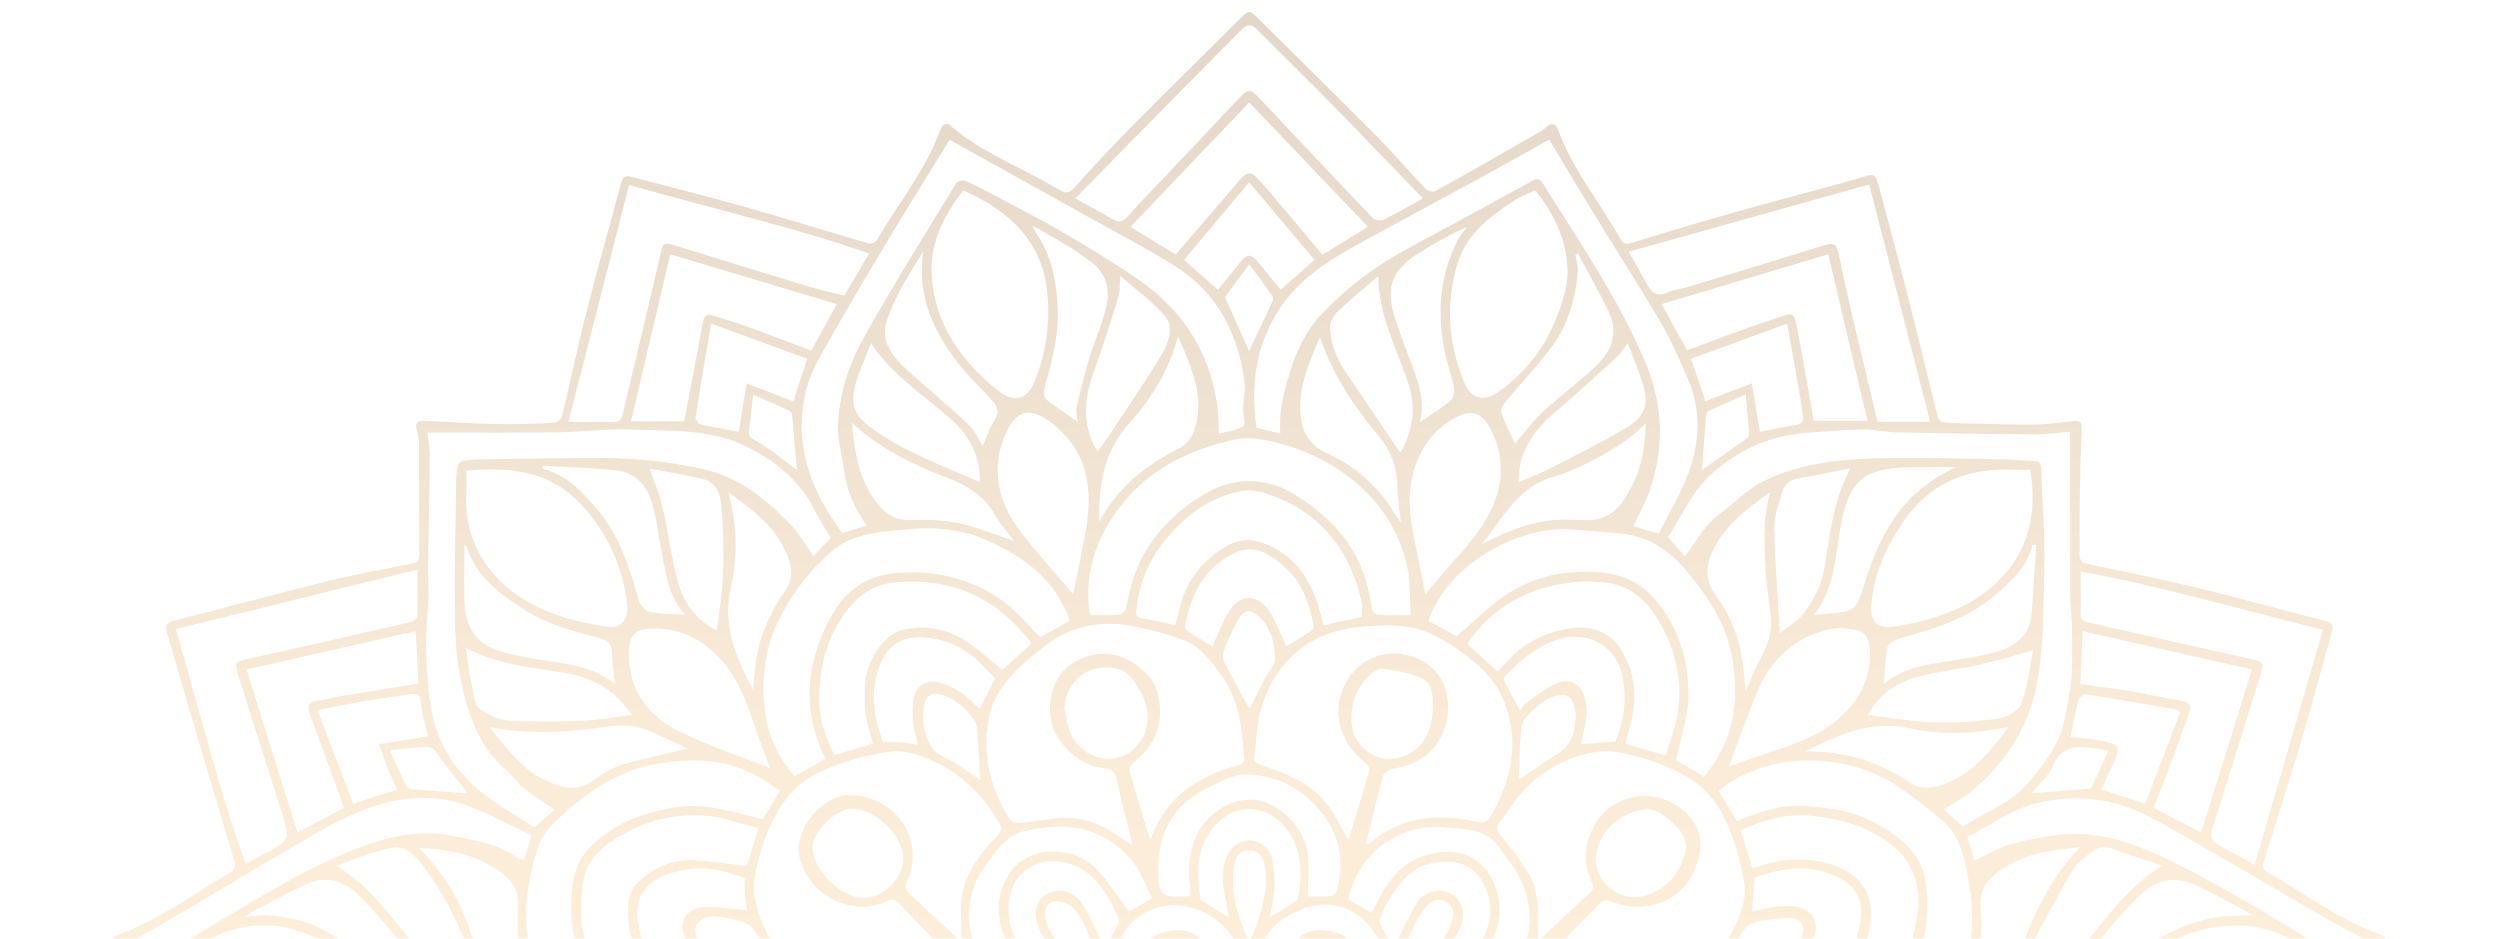 <svg width="623" height="234" viewBox="0 0 623 234" fill="none" xmlns="http://www.w3.org/2000/svg">
<g opacity="0.3">
<mask id="mask0_1041_8658" style="mask-type:alpha" maskUnits="userSpaceOnUse" x="0" y="0" width="623" height="234">
<rect width="623" height="234" fill="#D9D9D9"/>
</mask>
<g mask="url(#mask0_1041_8658)">
<path fill-rule="evenodd" clip-rule="evenodd" d="M571.45 267.831C567.312 275.001 563.213 282.203 558.78 289.198C551.935 299.992 541.498 305.373 528.918 306.96C525.342 307.411 521.654 307.04 518.019 306.971C517.656 306.96 517.088 306.472 516.984 306.1C516.49 304.376 516.126 302.608 515.741 300.963C518.94 300.613 521.999 300.459 524.982 299.918C536.63 297.795 545.992 292.164 553.324 282.888C560.763 273.483 566.569 263.156 572.384 252.802C574.955 248.227 577.357 243.562 579.93 238.988C580.626 237.751 580.48 237.178 579.218 236.43C573.78 233.192 568.501 229.7 563.012 226.553C555.673 222.35 548.338 218.094 540.732 214.395C533.437 210.845 525.76 207.958 517.446 207.798C514.108 207.735 510.73 208.377 507.412 208.939C504.758 209.385 502.09 209.99 499.568 210.898C497.059 211.8 494.725 213.169 492.037 214.464C491.385 212.331 490.828 210.51 490.231 208.552C496.135 205.622 501.367 201.53 508.152 200.015C517.469 197.934 526.253 198.871 534.614 203.059C540.806 206.164 546.752 209.751 552.754 213.211C561.479 218.237 570.137 223.38 578.863 228.406C582.79 230.666 586.815 232.768 590.377 234.716C584.137 245.643 577.841 256.766 571.45 267.831ZM518.235 295.274C515.297 294.706 512.944 293.544 511.497 290.636C507.499 282.59 501.83 275.957 493.048 271.446C494.127 271.313 494.638 271.159 495.132 271.201C497.909 271.446 500.679 271.775 503.457 272.003C507.744 272.358 511.597 273.839 514.883 276.493C522.405 282.574 530.466 287.722 539.961 290.901C532.915 293.852 526.049 296.781 518.235 295.274ZM531.431 270.23C537.652 272.411 543.99 274.285 550.313 276.179C551.743 276.604 553.328 276.535 555.322 276.742C552.67 279.9 550.129 282.898 547.614 285.918C544.434 289.739 540.16 288.985 536.781 287.239C530.061 283.758 523.782 279.459 517.351 275.452C515.21 274.115 513.162 272.64 510.966 271.154C517.644 267.104 524.424 267.768 531.431 270.23ZM485.465 267.216C481.81 266.574 478.165 265.868 474.646 265.215C479.669 261.118 484.745 256.724 490.095 252.68C497.222 247.293 505.216 245.192 514.031 248.031C515.916 248.641 517.681 249.841 519.254 251.072C520.7 252.208 521.29 253.773 520.495 255.742C517.394 263.421 511.187 267.02 503.328 268.569C497.237 269.769 491.371 268.261 485.465 267.216ZM432.831 272.932C433.186 268.898 435.678 266.197 439.259 264.594C441.206 263.724 443.452 263.496 445.563 262.976C452.771 263.336 457.227 268.654 455.838 275.58C455.167 278.928 452.254 280.335 449.612 281.746C445.731 283.811 441.573 284.034 437.669 281.847C434.262 279.937 432.486 276.864 432.831 272.932ZM466.997 276.79C466.336 281.524 465.207 286.258 463.676 290.79C462.045 295.624 458.142 298.665 453.847 301.515C447.354 305.825 440.098 306.419 432.727 306.918C432.274 306.944 431.505 306.042 431.295 305.432C429.089 299.074 426.618 292.828 420.799 288.725C418.208 286.9 415.212 285.626 412.14 283.96C416.825 282.606 421.413 281.279 426.003 279.958C426.654 279.772 427.365 279.709 427.959 279.417C429.965 278.424 431.294 278.605 432.746 280.659C437.372 287.202 449.331 288.386 455.942 281.869C462.007 275.893 460.162 266.144 454.642 262.286C449.479 258.677 441.808 257.669 435.6 263.384C432.755 266.006 430.765 268.972 430.429 272.841C430.267 274.693 429.292 275.373 427.424 275.776C421.974 276.938 416.589 278.398 410.921 279.809C412.789 276.715 414.58 274.078 416.03 271.27C418.395 266.696 418.091 261.76 417.598 256.841C417.582 256.676 417.492 256.528 417.458 256.363C416.082 249.894 416.083 249.894 422.325 247.139C429.359 244.035 436.582 243.148 444.201 244.804C450.167 246.099 454.214 249.915 458.063 254.065C459.767 255.901 461.192 257.992 462.697 260.004C466.452 265.024 467.84 270.756 466.997 276.79ZM384.406 305.549C378.772 307.666 378.741 307.586 376.723 301.754C379.482 300.454 382.362 299.387 384.93 297.827C389.218 295.216 390.199 291.665 388.491 286.539C387.368 283.169 383.974 280.982 379.682 281.078C376.82 281.141 373.964 281.46 371.107 281.662C370.831 279.9 370.564 278.186 370.244 276.142C373.786 274.816 377.523 273.706 381.393 274.656C386.96 276.031 391.815 278.414 394.278 284.135C398.417 293.735 391.544 302.868 384.406 305.549ZM372.448 297.774C369.546 296.049 365.956 295.428 362.602 294.303C366.439 292.44 369.143 289.182 370.808 285.053C370.92 284.777 371.241 284.453 371.523 284.384C375.382 283.455 379.252 282.378 383.183 284.044C385.964 285.223 386.957 287.616 387.045 290.296C387.13 292.907 385.544 294.828 383.364 296.166C382.151 296.909 380.714 297.296 379.449 297.965C377.049 299.244 375.067 299.334 372.448 297.774ZM356.876 298.082C356.06 303.15 350.575 307.295 345.249 307.029C344.773 307.003 344.075 306.891 343.875 306.578C341.774 303.288 338.111 303.038 334.677 301.95C337.16 299.414 340.215 297.53 340.205 293.666C340.203 293.316 340.805 292.902 341.207 292.631C345.804 289.58 352.909 290.53 356.2 294.786C356.831 295.598 357.046 297.025 356.876 298.082ZM278.715 306.589C278.512 306.897 277.812 306.997 277.333 307.019C272.031 307.284 266.569 303.118 265.679 298.066C265.168 295.168 267.35 293.724 269.349 292.382C272.675 290.148 278.418 290.418 281.618 292.806C281.937 293.045 282.311 293.332 282.442 293.671C284.296 298.554 284.286 298.559 287.914 301.95C284.472 303.028 280.837 303.336 278.715 306.589ZM248.068 299.021C247.821 299.238 247.193 299.265 246.861 299.122C243.798 297.784 240.457 296.797 237.803 294.892C235.205 293.029 234.851 289.967 236.385 286.99C237.759 284.32 240.116 283.19 243.048 283.264C245.156 283.323 247.264 283.588 249.359 283.859C250.83 284.05 251.619 284.771 252.46 286.236C253.954 288.837 256.301 290.975 258.358 293.247C258.879 293.82 259.654 294.176 260.848 295.003C255.723 295.014 251.529 295.985 248.068 299.021ZM245.991 301.812C245.765 302.295 245.445 302.953 245.15 303.617C243.537 307.241 243.602 306.987 239.488 306.021C233.077 304.519 226.098 295.709 227.098 289.245C227.817 284.596 229.339 280.467 233.623 277.761C239.684 273.935 245.49 273.388 252.369 276.206C252.078 278.143 251.809 279.931 251.547 281.678C248.614 281.471 245.684 281.147 242.749 281.078C238.567 280.982 235.091 283.328 234.078 286.709C232.539 291.851 233.526 295.354 237.631 297.806C240.216 299.35 243.085 300.438 245.991 301.812ZM182.126 282.946C176.818 283.949 170.033 281.566 167.763 277.851C165.418 274.025 167.188 270.411 168.686 266.94C170.268 263.283 173.813 263.326 177.194 263.336C183.354 263.342 188.158 266.51 189.503 271.456C190.877 276.508 187.38 281.953 182.126 282.946ZM191.272 305.416C191.069 306.021 190.326 306.928 189.875 306.907C186.92 306.759 183.975 306.392 181.027 306.1C174.392 305.448 169.093 302.019 164.067 298.129C160.66 295.492 158.837 291.713 157.758 287.759C156.672 283.784 156.038 279.655 155.56 275.553C154.76 268.691 157.451 262.832 161.649 257.546C165.211 253.057 168.924 248.641 174.36 246.237C176.711 245.197 179.31 244.465 181.867 244.146C190.331 243.085 198.034 245.51 205.201 249.74C205.759 250.069 205.977 251.385 205.915 252.213C205.606 256.305 204.829 260.391 204.832 264.483C204.833 269.02 207.005 272.969 209.682 276.609C210.366 277.538 211.043 278.477 212.038 279.841C205.619 278.302 199.689 276.96 193.822 275.383C193.114 275.192 192.431 273.812 192.282 272.9C191.184 266.165 187.183 261.569 180.655 260.067C171.616 257.992 162.87 262.662 163.089 273.632C163.221 280.181 167.443 283.455 172.411 285.472C177.409 287.499 182.819 286.65 187.373 283.174C188.039 282.665 188.947 282.229 189.258 281.545C190.758 278.254 192.999 278.753 195.853 279.725C200.563 281.322 205.427 282.484 210.926 284.023C209.58 284.602 208.804 284.968 208.002 285.27C198.471 288.842 194.229 296.601 191.272 305.416ZM107.106 262.662C105.224 260.736 103.739 258.396 102.313 256.103C100.973 253.948 101.913 252.064 103.787 250.669C108.926 246.842 114.753 246.105 120.924 247.277C127.507 248.53 132.591 252.473 137.579 256.49C141.149 259.367 144.544 262.45 147.785 265.236C141.361 266.425 134.631 268.092 127.796 268.813C120.187 269.615 112.772 268.447 107.106 262.662ZM95.75 282.076C91.142 284.989 86.497 287.924 80.692 288.386C78.41 288.566 76.984 287.791 75.656 286.321C72.876 283.232 70.117 280.128 67.027 276.673C75.808 276.477 83.153 273.361 90.551 270.48C95.384 268.601 100.318 267.609 105.447 268.638C107.626 269.073 109.67 270.161 111.892 270.994C106.318 274.847 101.161 278.652 95.75 282.076ZM110.677 291.448C108.907 294.988 105.105 295.693 101.692 295.545C97.434 295.364 93.191 294.329 89.001 293.395C86.893 292.923 84.925 291.856 83.407 291.257C88.763 288.348 94.362 285.504 99.737 282.298C103.129 280.276 106.165 277.687 109.392 275.394C112.74 273.011 116.543 272.104 120.645 271.976C123.397 271.891 126.138 271.483 128.884 271.217C120.518 276.142 114.855 283.094 110.677 291.448ZM96.559 299.753C99.889 300.31 103.27 300.581 106.839 301C106.512 302.486 106.261 304.19 105.71 305.793C105.53 306.318 104.58 306.881 103.955 306.912C101.26 307.056 98.506 307.337 95.866 306.955C91.451 306.318 87.012 305.522 82.757 304.232C72.794 301.207 66.393 293.958 61.39 285.525C54.506 273.935 48.008 262.126 41.303 250.43C38.278 245.149 35.167 239.922 32.245 234.933C38.468 231.324 45.032 227.567 51.558 223.725C60.664 218.365 69.667 212.819 78.86 207.591C85.852 203.616 93.088 200.094 101.301 199.073C106.559 198.419 111.747 198.983 116.583 200.809C121.997 202.857 127.124 205.633 132.496 208.143C131.769 210.542 131.216 212.368 130.613 214.353C129.997 214.167 129.363 214.14 128.961 213.827C124.364 210.25 118.668 209.581 113.262 208.403C105.15 206.636 97.303 208.324 89.646 211.195C75.971 216.332 63.802 224.165 51.363 231.515C48.685 233.097 46.11 234.843 43.422 236.419C42.284 237.088 41.872 237.55 42.647 238.919C46.094 245.022 49.221 251.3 52.766 257.35C56.946 264.493 61.13 271.674 65.878 278.456C70.008 284.347 74.67 290.036 81.115 293.719C84.356 295.577 88.042 296.691 91.549 298.076C93.186 298.724 94.841 299.461 96.559 299.753ZM43.801 156.76C63.992 151.791 83.874 146.898 104.063 141.929C104.063 146.111 104.136 149.668 103.995 153.217C103.97 153.844 103.15 154.844 102.533 154.986C89.007 158.113 75.461 161.17 61.905 164.172C58.485 164.93 58.328 165.032 59.401 168.414C62.995 179.756 66.604 191.094 70.182 202.444C70.729 204.184 71.396 205.957 71.521 207.745C71.58 208.621 70.74 209.905 69.922 210.425C67.293 212.102 64.485 213.509 61.255 215.287C54.208 196.106 49.65 176.418 43.801 156.76ZM102.345 196.631C101.932 196.597 101.367 196.221 101.193 195.856C99.84 193.021 98.566 190.149 97.104 186.929C100.366 186.626 102.99 186.417 105.606 186.126C107.202 185.949 108.092 186.493 109.03 187.885C111.121 190.988 113.593 193.845 115.897 196.811C116.14 197.124 116.3 197.5 116.405 197.681C111.71 197.341 107.025 197.019 102.345 196.631ZM85.76 201.308C82.161 203.213 78.247 205.288 74.122 207.475C69.857 193.799 65.65 180.345 61.434 166.83C75.488 163.648 89.418 160.493 103.586 157.285C103.826 161.831 104.048 166.046 104.273 170.333C97.469 171.438 90.627 172.534 83.798 173.67C82.296 173.92 80.827 174.473 79.32 174.599C76.93 174.8 76.426 175.886 77.19 177.952C80.025 185.614 82.822 193.288 85.76 201.308ZM79.109 176.952C83.706 176.074 87.895 175.218 92.107 174.488C95.279 173.939 98.49 173.622 101.658 173.067C103.561 172.734 104.629 172.828 104.863 175.203C105.136 177.985 106.042 180.707 106.68 183.478C102.642 184.132 98.768 184.759 94.448 185.458C95.293 187.836 95.864 189.632 96.567 191.378C97.281 193.151 98.125 194.874 98.986 196.783C95.38 197.926 91.879 199.037 88.015 200.264C85.098 192.631 82.193 185.023 79.109 176.952ZM106.694 139.814C106.814 131.144 107.027 122.476 107.095 113.806C107.111 111.768 106.701 109.727 106.497 107.785C117.132 107.785 127.735 107.883 138.335 107.747C144.756 107.666 151.192 106.783 157.587 107.045C167.035 107.433 176.789 106.819 185.592 111.078C192.947 114.635 199.211 119.582 202.964 127.061C204.197 129.522 205.739 131.835 207.015 134.002C205.593 135.531 204.217 137.01 202.737 138.601C200.747 135.824 199.161 132.92 196.923 130.624C190.847 124.394 184.243 118.957 175.251 116.906C165.775 114.745 156.214 114.009 146.544 114.105C137.33 114.195 128.116 114.33 118.903 114.488C117.64 114.51 116.361 114.69 115.131 114.969C114.693 115.067 114.151 115.627 114.049 116.064C113.803 117.11 113.709 118.207 113.695 119.286C113.541 130.716 113.233 142.148 113.339 153.576C113.424 162.628 114.527 171.616 117.917 180.132C119.749 184.734 122.385 188.888 126.415 192.097C127.897 193.277 128.849 195.092 130.33 196.274C132.744 198.199 135.393 199.842 138.233 201.805C136.564 203.234 135.089 204.497 133.134 206.169C128.697 203.224 123.465 200.388 119.027 196.649C112.242 190.934 108.22 183.469 107.137 174.628C106.227 167.193 105.826 159.774 106.588 152.276C107.007 148.159 106.637 143.97 106.694 139.814ZM174.593 105.74C174.045 105.612 173.265 104.544 173.345 104.022C174.517 96.411 175.818 88.819 177.188 80.623C185.502 83.664 193.315 86.523 201.156 89.391C199.943 93.148 198.848 96.533 197.72 100.024C194.043 98.608 190.399 97.207 186.042 95.53C185.332 99.973 184.723 103.777 184.111 107.606C181.031 107.025 177.787 106.485 174.593 105.74ZM141.648 105.163C146.684 85.486 151.682 65.959 156.767 46.088C176.862 51.824 196.915 56.35 216.587 63.165C214.422 66.843 212.442 70.208 210.399 73.681C206.91 72.779 203.698 72.069 200.562 71.119C190.01 67.921 179.491 64.623 168.948 61.396C165.183 60.243 165.269 60.306 164.393 64.132C162.225 73.601 159.961 83.05 157.727 92.504C156.887 96.06 155.975 99.599 155.194 103.166C154.905 104.487 154.365 105.2 152.884 105.179C149.357 105.129 145.83 105.163 141.648 105.163ZM175.166 80.274C173.653 88.583 172.045 96.875 170.507 104.972L157.261 104.972C160.579 90.838 163.792 77.148 167.027 63.369C180.709 67.461 194.482 71.581 208.528 75.782C206.344 79.78 204.301 83.522 202.203 87.365C197.002 85.413 191.878 83.438 186.713 81.573C183.681 80.477 180.596 79.517 177.51 78.575C176.064 78.134 175.433 78.81 175.166 80.274ZM198.558 117.122C196.717 115.719 194.75 114.163 192.719 112.69C191.292 111.655 189.848 110.603 188.282 109.801C187.082 109.187 186.47 108.544 186.662 107.158C187.042 104.397 187.31 101.622 187.679 98.379C190.942 99.785 193.882 101.009 196.767 102.346C197.139 102.518 197.373 103.267 197.42 103.771C197.83 108.2 198.184 112.633 198.558 117.122ZM220.85 60.581C226.079 51.844 231.491 43.212 236.636 34.837C248.453 41.401 260.719 48.193 272.961 55.025C279.606 58.733 286.366 62.273 292.8 66.306C303.498 73.013 308.548 83.205 310.12 95.217C310.406 97.398 309.822 99.678 309.765 101.916C309.728 103.383 310.514 105.751 309.886 106.154C308.206 107.232 305.962 107.469 303.764 108.09C303.606 105.426 303.64 103.023 303.293 100.674C301.331 87.349 294.423 76.953 283.237 69.332C277.384 65.344 271.296 61.671 265.181 58.072C260.152 55.112 254.941 52.446 249.784 49.698C246.743 48.078 243.686 46.476 240.55 45.051C239.98 44.792 238.559 45.179 238.249 45.687C230.522 58.388 222.587 70.986 215.362 83.961C211.509 90.879 208.969 98.537 208.805 106.569C208.734 109.987 209.894 113.412 210.284 116.857C210.861 121.943 212.807 126.476 215.994 131.001C213.695 131.681 211.768 132.25 209.89 132.805C203.666 124.434 199.447 115.381 199.806 104.718C199.99 99.273 201.439 94.115 204.036 89.43C209.431 79.701 215.134 70.135 220.85 60.581ZM288.026 28.978C295.069 21.832 302.16 14.731 309.19 7.573C310.493 6.246 311.628 5.727 313.151 7.258C319.578 13.715 326.098 20.085 332.478 26.587C339.827 34.076 347.065 41.67 354.582 49.458C351.039 51.398 347.9 53.224 344.642 54.814C344.004 55.125 342.569 54.827 342.063 54.297C332.702 44.511 323.407 34.663 314.146 24.785C311.493 21.955 311.124 21.95 308.449 24.81C302.066 31.634 295.618 38.401 289.198 45.192C286.437 48.114 283.61 50.982 280.956 53.995C279.85 55.25 278.841 55.492 277.439 54.699C274.498 53.038 271.545 51.396 267.986 49.406C274.839 42.417 281.416 35.683 288.026 28.978ZM311.319 65.829C313.408 68.683 315.253 71.14 317.001 73.662C317.258 74.032 317.24 74.788 317.038 75.228C315.103 79.437 313.101 83.617 311.265 87.496C309.445 83.408 307.431 78.885 305.272 74.033C307.042 71.632 309.054 68.902 311.319 65.829ZM311.289 45.407C316.882 52.052 322.178 58.345 327.587 64.773C324.534 67.454 321.883 69.784 319.133 72.199C317.198 69.829 315.192 67.417 313.239 64.966C311.888 63.27 310.66 63.355 309.345 65.005C307.426 67.416 305.455 69.789 303.488 72.2C300.707 69.759 298.01 67.391 295.043 64.787C300.357 58.448 305.613 52.178 311.289 45.407ZM309.267 44.485C303.882 50.801 298.441 57.073 292.973 63.414C289.335 61.199 285.602 58.925 281.713 56.556C291.583 46.199 301.359 35.942 311.304 25.508C321.135 35.816 330.923 46.08 340.897 56.538C337.142 58.834 333.378 61.135 329.543 63.479C325.331 58.452 321.158 53.448 316.953 48.47C315.652 46.93 314.329 45.399 312.895 43.981C311.556 42.656 310.397 43.158 309.267 44.485ZM369.27 44.129C374.975 41.016 380.627 37.809 386.068 34.775C389.638 40.718 393.401 47.087 397.267 53.396C402.777 62.392 408.516 71.258 413.85 80.353C416.463 84.807 418.508 89.597 420.583 94.331C423.97 102.058 423.609 110.03 420.812 117.718C418.897 122.983 415.893 127.87 413.342 132.993C410.998 132.291 409.011 131.696 407.029 131.102C408.452 128.069 410.047 125.321 411.066 122.382C414.77 111.707 414.566 101.172 410.158 90.589C404.927 78.028 397.702 66.585 390.472 55.119C388.52 52.024 386.427 49.008 384.593 45.848C383.792 44.468 383.181 44.328 381.812 45.08C371.525 50.73 361.222 56.353 350.873 61.894C342.961 66.131 335.9 71.437 329.737 77.851C325.603 82.153 323.076 87.269 321.358 93.004C319.913 97.83 318.627 102.549 319.066 108.054C316.792 107.497 314.915 107.037 313.143 106.603C311.435 94.924 313.246 84.081 320.541 74.647C324.911 68.996 330.912 65.036 337.159 61.576C347.814 55.676 358.578 49.965 369.27 44.129ZM465.813 45.977C470.909 65.842 475.918 85.371 480.985 105.119L467.906 105.119C465.682 95.822 463.485 86.783 461.364 77.727C460.208 72.792 459.144 67.835 458.109 62.874C457.713 60.979 456.874 60.429 454.888 61.046C443.469 64.596 432.021 68.056 420.574 71.52C418.872 72.035 417.012 72.175 415.425 72.905C412.936 74.05 411.639 72.949 410.545 71.017C409.144 68.54 407.749 66.06 405.87 62.725C425.945 57.117 445.65 51.611 465.813 45.977ZM441.425 79.693C434.427 81.969 427.576 84.678 420.411 87.29C418.384 83.609 416.301 79.828 414.077 75.789C428.088 71.595 441.781 67.496 455.59 63.363C458.805 77.018 462.027 90.702 465.365 104.882L451.989 104.882C450.772 98.005 449.566 90.675 448.157 83.383C446.958 77.176 447.478 77.724 441.425 79.693ZM447.686 105.876C444.617 106.363 441.578 107.031 438.582 107.614C437.952 103.843 437.317 100.043 436.564 95.533C432.391 97.141 428.828 98.513 425.004 99.985C423.858 96.623 422.695 93.212 421.402 89.416C429.27 86.537 437.081 83.678 445.353 80.652C446.354 86.265 447.276 91.366 448.171 96.471C448.571 98.753 448.948 101.039 449.28 103.332C449.458 104.56 449.393 105.605 447.686 105.876ZM424.136 117.119C424.469 112.645 424.778 108.305 425.131 103.968C425.174 103.443 425.301 102.628 425.643 102.469C428.6 101.084 431.614 99.82 435.048 98.33C435.358 101.82 435.649 104.761 435.852 107.708C435.886 108.207 435.706 108.947 435.347 109.207C431.644 111.889 427.884 114.496 424.136 117.119ZM424.029 117.191C423.931 117.203 423.982 117.213 424.029 117.191V117.191ZM462.868 238.813C465.212 235.299 466.34 231.298 466.227 226.978C466.052 220.222 460.948 216.311 454.107 214.814C448.267 213.541 442.477 214.268 436.722 216.449C435.69 213.095 434.768 210.102 433.767 206.854C439.454 204.338 445.14 202.656 451.471 203.303C458.438 204.02 464.877 205.771 470.623 209.942C476.964 214.544 478.789 220.795 477.806 227.944C477.225 232.174 476.043 236.382 474.608 240.415C472.377 246.688 467.639 251.098 462.124 254.957C459.848 252.558 457.6 250.186 455.448 247.919C457.954 244.884 460.712 242.039 462.868 238.813ZM445.652 242.443C447.338 240.352 449.159 238.33 450.701 236.122C452.402 233.686 453.448 230.868 451.558 228.183C449.762 225.635 446.628 225.736 443.872 225.853C441.464 225.954 439.083 226.697 436.595 227.169C436.786 224.388 436.977 221.602 437.174 218.726C443.053 216.64 449.142 215.419 455.26 217.5C463.78 220.403 465.273 225.29 462.528 234.233C460.974 239.296 457.063 242.697 453.263 246.089C450.673 244.847 448.122 243.626 445.652 242.443ZM433.402 233.479C434.566 231.547 435.76 229.823 438.252 229.547C440.899 229.255 443.569 228.618 446.19 228.777C448.944 228.936 449.911 230.895 449.072 233.415C447.404 238.425 442.604 241.801 437.317 241.907C433.797 241.976 430.282 242.31 427.594 242.474C429.295 239.858 431.444 236.722 433.402 233.479ZM401.574 221.565C397.372 218.322 396.601 213.604 399.236 208.674C401.287 204.837 404.839 202.842 408.847 201.797C410.349 201.404 412.545 201.834 413.83 202.72C416.766 204.736 419.755 206.97 420.229 211.115C419.283 215.929 416.992 219.999 412.309 222.297C408.697 224.07 404.981 224.197 401.574 221.565ZM413.286 246.667C409.798 243.18 405.752 240.155 400.997 238.908C396.505 237.73 391.676 237.783 386.818 237.279C390.712 233.261 394.787 228.989 398.981 224.834C399.424 224.393 400.698 224.303 401.349 224.584C410.637 228.559 422.785 224.064 423.695 210.707C423.996 206.302 421.08 202.635 417.198 200.333C411.841 197.159 404.905 197.924 400.434 201.821C395.864 205.803 393.475 213.413 396.583 219.649C397.194 220.875 397.085 221.671 396.237 222.462C391.978 226.458 387.684 230.412 383.185 234.583C383.185 231.218 383.416 228.199 383.112 225.232C382.87 222.87 382.442 220.312 381.269 218.306C379.174 214.724 376.579 211.396 373.934 208.17C372.935 206.949 372.721 206.222 373.668 205.002C375.716 202.348 377.422 199.406 379.703 196.972C384.618 191.725 390.831 188.436 397.998 187.356C400.681 186.952 403.644 187.432 406.324 188.102C412.016 189.526 417.547 191.528 422.387 194.893C427.544 198.478 430.057 203.898 432.043 209.497C433.231 212.845 434.009 216.364 434.621 219.867C435.339 223.974 433.781 227.71 432.032 231.377C428.733 238.298 423.336 243.175 416.737 247.007C415.295 247.845 414.476 247.856 413.286 246.667ZM404.864 270.793C410.059 266.016 410.802 257.239 406.627 252.319C402.695 247.686 397.241 246.02 391.45 247.405C387.021 248.466 382.913 250.812 378.605 252.606C377.738 251.178 376.658 249.4 375.569 247.612C383.294 238.314 397.526 237.64 405.848 243.849C409.325 246.439 413.224 248.493 414.376 253.009C417.085 263.618 415.789 271.849 407.174 279.385C404.505 281.715 400.656 282.755 397.247 284.437C396.467 283.004 395.952 281.975 395.357 280.993C394.798 280.069 394.155 279.199 393.913 278.844C397.626 276.158 401.575 273.818 404.864 270.793ZM384.571 272.958C388.311 271.148 392.295 269.482 395.99 267.338C398.783 265.719 399.908 262.317 399.06 260.057C397.73 256.506 394.098 254.813 390.303 256.538C387.345 257.881 384.718 259.935 381.98 261.723C381.025 262.349 380.176 263.129 379.047 264.021C379.187 261.245 379.294 258.863 379.444 256.485C379.462 256.193 379.628 255.811 379.857 255.636C385.116 251.587 390.595 248.312 397.795 249.745C408.313 251.836 408.611 263.082 403.654 268.776C400.563 272.327 396.596 274.433 392.324 276.148C391.869 276.328 391.173 276.291 390.727 276.079C388.603 275.07 386.527 273.961 384.571 272.958ZM389.038 259.542C392.275 257.732 395.51 258.13 396.61 260.173C397.638 262.089 396.466 264.637 393.251 266.404C388.125 269.227 382.706 271.281 376.447 271.191C379.806 266.239 383.955 262.376 389.038 259.542ZM364.551 270.511C366.029 268.574 367.625 266.749 368.926 264.737C373.266 258.035 370.483 253.598 364.9 250.345C362.372 248.875 359.202 249.464 356.613 251.104C354.267 252.584 352.055 254.277 349.672 255.954C348.459 254.543 347.314 253.211 346.174 251.884C348.995 246.428 356.797 242.957 364.079 243.769C369.556 244.38 376.084 250.292 376.791 255.583C377.79 263.055 375.78 269.429 368.839 274.073C367.443 272.91 366.03 271.737 364.551 270.511ZM345.942 288.471C348.747 284.618 349.18 280.728 348.058 276.577C347.916 276.047 348.256 275.076 348.703 274.768C354.585 270.676 360.066 269.471 365.492 274.37C369.634 278.106 369.956 284.363 365.929 288.624C364.287 290.36 362.175 291.729 360.093 292.971C359.475 293.337 357.984 293.003 357.315 292.472C353.015 289.081 351.582 288.582 345.942 288.471ZM320.23 296.771C319.337 297.508 318.304 298.082 316.714 299.148C316.779 292.509 318.161 287.064 323.306 283.164C324.059 282.596 325.81 282.129 326.199 282.505C326.964 283.243 327.533 284.66 327.417 285.711C326.89 290.498 323.802 293.825 320.23 296.771ZM320.696 302.508C324.001 297.657 327.59 293.703 333.41 292.456C334.227 292.281 335.154 292.143 335.932 292.345C337.392 292.732 338.492 293.618 337.467 295.253C336.628 296.59 335.712 297.959 334.534 298.994C331.743 301.436 324.897 303.144 320.696 302.508ZM288.577 292.382C293.431 292.95 296.783 296.022 299.784 299.493C300.531 300.353 301.087 301.377 302.09 302.858C295.475 302.8 289.968 301.489 285.98 296.611C285.335 295.821 284.736 293.974 285.11 293.618C285.932 292.838 287.444 292.249 288.577 292.382ZM295.439 286.926C295.232 286.045 295.151 285.095 295.23 284.198C295.387 282.436 296.665 281.693 298.217 282.606C299.648 283.45 301.241 284.4 302.106 285.716C304.661 289.601 306.316 293.847 305.868 299.138C300.891 295.863 296.762 292.536 295.439 286.926ZM266.278 271.387C267.545 271.838 268.927 272.013 270.144 272.555C274.717 274.582 274.339 274.603 274.132 279.406C274.003 282.405 275.16 285.456 275.751 288.534C271.69 288.003 268.088 289.988 264.806 292.844C264.424 293.173 263.556 293.364 263.112 293.173C257.704 290.848 252.7 286.157 254.203 278.992C255.067 274.879 261.993 269.869 266.278 271.387ZM246.384 264.456C245.192 259.404 244.927 254.516 248.458 249.957C256.047 240.161 269.817 242.952 275.898 250.78C276.208 251.178 275.985 252.277 275.63 252.802C274.892 253.9 273.899 254.835 272.876 255.991C270.871 254.511 268.965 252.982 266.931 251.64C262.653 248.806 258.577 249.262 255.086 252.181C250.412 256.082 251.189 261.15 253.485 264.462C254.904 266.515 256.498 268.447 258.051 270.48C256.721 271.605 255.323 272.794 253.704 274.163C250.322 271.631 247.388 268.712 246.384 264.456ZM243.467 267.635C244.411 268.659 245.185 269.832 246.263 271.228C239.296 271.069 233.33 269.052 227.94 265.411C226.364 264.35 225.312 262.763 225.923 260.715C226.577 258.518 228.93 257.7 231.909 258.841C236.621 260.646 240.149 264.037 243.467 267.635ZM230.86 276.408C224.671 273.834 218.556 271.021 216.434 264.053C213.971 255.97 218.707 250.244 226.681 249.443C233.016 248.806 237.964 251.916 242.64 255.556C242.925 255.779 243.142 256.241 243.166 256.602C243.316 258.916 243.402 261.235 243.524 263.862C240.718 261.766 238.311 259.791 235.718 258.093C234.336 257.191 232.687 256.448 231.063 256.172C227.246 255.53 224.799 256.878 223.585 259.866C222.664 262.137 223.76 265.56 226.491 267.232C229.271 268.935 232.356 270.172 235.332 271.562C236.294 272.013 237.33 272.316 238.442 272.725C236.034 273.988 233.809 275.166 231.572 276.323C231.371 276.424 231.053 276.487 230.86 276.408ZM212.987 246.396C219.991 240.755 227.827 238.011 236.669 240.856C240.49 242.082 243.813 244.788 247.462 246.885C245.922 249.464 244.817 251.316 244.023 252.648C239.845 250.897 235.726 248.684 231.321 247.437C223.851 245.324 214.721 250.403 213.726 256.819C212.667 263.655 214.879 269.349 220.554 273.494C223.116 275.367 226.03 276.779 228.846 278.435C227.852 280.107 226.73 281.996 225.602 283.891C213.62 281.789 206.941 271.408 207.146 262.508C207.21 259.728 207.423 256.926 207.888 254.182C208.437 250.945 210.39 248.487 212.987 246.396ZM215.394 223.741C209.541 223.841 202.432 216.794 202.503 210.961C202.549 207.156 208.432 201.511 212.315 201.55C218.282 201.612 225.212 208.451 225.094 214.167C224.996 218.901 220.175 223.656 215.394 223.741ZM188.11 223.619C187.615 220.87 188.137 217.802 188.817 215.027C190.191 209.417 192.285 204.004 195.745 199.278C199.421 194.255 204.942 191.762 210.687 189.859C214.122 188.721 217.71 187.91 221.294 187.347C225.383 186.706 229.16 188.138 232.833 189.807C239.906 193.021 244.907 198.291 248.828 204.757C249.746 206.27 249.696 207.092 248.454 208.371C244.315 212.633 240.675 217.351 239.731 223.295C239.166 226.845 239.627 230.55 239.627 234.779C234.995 230.475 230.71 226.5 226.427 222.52C225.423 221.591 225.559 220.684 226.115 219.468C230.331 210.24 224.286 198.429 211.634 198.15C205.322 198.011 197.4 206.572 199.31 213.912C201.644 222.886 210.623 227.196 217.862 225.641C218.934 225.412 220.079 225.163 220.98 224.6C222.165 223.863 223.037 224.117 223.86 224.961C227.931 229.133 231.977 233.33 236.219 237.714C232.856 237.714 229.811 237.406 226.866 237.804C224.065 238.186 221.116 238.866 218.688 240.208C215.171 242.145 212.091 244.836 208.754 247.107C208.217 247.474 207.128 247.649 206.608 247.362C196.937 242.082 190.079 234.551 188.11 223.619ZM178.874 228.39C181.283 228.735 183.76 229.18 185.964 230.125C187.272 230.688 188.258 232.2 189.131 233.458C191.342 236.637 193.408 239.911 195.071 242.448C191.879 242.294 187.591 242.018 183.298 241.901C179.188 241.785 173.166 235.772 173.28 231.749C173.34 229.621 175.863 227.965 178.874 228.39ZM159.839 233.617C156.959 223.964 160.139 218.365 171.227 216.677C176.257 215.913 180.25 216.82 185.584 218.837C185.584 220.185 185.508 221.597 185.606 222.998C185.705 224.383 185.98 225.757 186.131 226.808C182.646 226.522 179.245 225.986 175.853 226.028C171.162 226.097 168.802 229.557 170.791 233.734C172.294 236.891 174.655 239.656 176.644 242.612C174.483 243.637 171.974 244.825 169.362 246.062C165.35 242.655 161.429 238.945 159.839 233.617ZM145.258 232.004C144.559 228.416 144.848 224.574 145.157 220.885C145.753 213.79 150.882 210.117 156.723 207.13C163.243 203.792 170.237 202.544 177.458 203.452C181.322 203.94 185.06 205.4 188.971 206.456C187.838 210.117 186.91 213.111 186.077 215.801C181.699 215.302 177.458 214.655 173.191 214.379C167.918 214.039 163.336 215.955 159.472 219.399C156.306 222.218 156.335 226.065 156.661 229.785C157.163 235.485 159.765 240.283 163.973 244.242C165.143 245.34 166.325 246.423 167.523 247.537C165.123 250.074 162.883 252.446 160.577 254.882C151.849 249.528 147.125 241.572 145.258 232.004ZM156.758 161.501C156.949 158.414 158.54 156.818 161.728 156.654C169.254 156.267 175.224 159.277 180.022 164.783C184.555 169.985 186.493 176.39 188.671 182.69C189.647 185.515 190.768 188.293 191.95 191.428C183.994 188.237 175.86 185.683 168.446 181.81C160.539 177.678 156.185 170.74 156.758 161.501ZM140.286 167.587C145.043 168.31 149.306 170.023 152.95 173.006C154.648 174.396 155.9 176.308 157.512 178.166C153.027 178.707 149.048 179.452 145.045 179.608C138.954 179.846 132.835 179.875 126.75 179.568C124.585 179.458 122.333 178.363 120.393 177.259C117.808 175.789 118.1 172.788 117.513 170.37C116.816 167.498 116.551 164.525 116.077 161.456C123.664 165.457 132.036 166.334 140.286 167.587ZM116.22 136.141C118.603 143.703 124.583 148.11 130.952 152.111C136.605 155.663 143.008 157.41 149.44 159.024C151.399 159.516 152.449 160.554 152.484 162.708C152.522 165.091 152.935 167.469 153.243 170.415C146.142 164.77 137.666 165.414 129.912 163.556C128.107 163.123 126.253 162.851 124.49 162.294C118.858 160.512 116.162 156.367 115.827 150.86C115.525 145.888 115.764 140.884 115.764 135.904C115.823 135.932 116.172 135.991 116.22 136.141ZM142.994 123.964C149.127 129.595 153.127 136.641 155.182 144.655C155.754 146.888 156.222 149.201 156.293 151.491C156.392 154.655 154.615 156.639 151.441 156.195C146.876 155.558 142.261 154.552 137.964 152.944C130.433 150.125 123.878 145.608 119.849 138.635C117.016 133.734 115.811 128.156 116.222 122.381C116.338 120.733 116.24 119.071 116.24 117.257C126.186 116.455 135.514 117.096 142.994 123.964ZM153.943 117.284C159.258 117.968 161.731 122.074 162.874 126.77C163.874 130.872 164.348 135.094 165.171 139.24C166.121 144.023 166.832 148.909 170.806 153.22C167.193 152.953 164.344 153.04 161.676 152.402C160.58 152.14 159.411 150.44 159.063 149.185C156.796 141.025 154.156 133.065 148.454 126.46C144.813 122.242 140.962 118.276 135.174 116.807C135.225 116.565 135.276 116.323 135.327 116.08C141.537 116.449 147.79 116.491 153.943 117.284ZM179.726 125.744C180.269 131.346 180.383 137.019 180.196 142.648C180.039 147.425 179.217 152.18 178.671 157.1C173.206 154.487 170.172 149.873 168.754 144.363C167.229 138.444 166.48 132.337 165.109 126.375C164.372 123.17 163.041 120.097 161.912 116.773C166.466 117.655 171.165 118.303 175.698 119.538C178.537 120.312 179.494 123.34 179.726 125.744ZM196.707 139.894C197.454 142.353 197.417 144.667 195.804 146.981C192.134 152.241 189.429 157.957 188.449 164.325C188.078 166.735 187.923 169.176 187.642 171.868C183.275 163.651 179.953 155.853 182.159 146.279C183.892 138.761 183.691 130.772 181.505 122.655C188.157 127.436 194.325 132.061 196.707 139.894ZM244.781 134.154C254.592 138.275 262.897 144.057 266.601 154.69C264.122 156.07 261.624 157.46 259.235 158.79C256.339 155.915 253.694 152.702 250.465 150.215C244.818 145.866 238.191 143.452 231.024 142.787C228.168 142.522 225.23 142.573 222.379 142.896C212.83 143.98 208.036 150.518 204.794 158.409C200.58 168.665 200.647 178.953 205.676 189.07C203.056 190.585 200.583 192.015 197.987 193.517C193.947 188.617 191.227 183.238 190.587 176.887C189.829 169.379 190.435 162.073 193.743 155.179C197.033 148.322 201.548 142.278 207.372 137.286C212.04 133.285 218.109 132.675 223.859 132.086C230.881 131.366 238.081 131.34 244.781 134.154ZM237.029 104.512C241.661 108.644 244.343 113.77 244.143 120.16C234.798 115.921 225.059 112.595 216.819 106.402C212.758 103.35 211.822 100.572 213.226 95.628C213.452 94.833 213.675 94.033 213.975 93.263C214.939 90.791 215.939 88.331 217.062 85.526C222.316 93.545 230.23 98.449 237.029 104.512ZM237.941 89.438C240.577 92.984 243.777 96.142 246.861 99.347C248.428 100.976 249.209 102.383 247.863 104.588C246.662 106.557 245.907 108.788 244.839 111.163C243.728 109.335 243.019 107.444 241.701 106.144C238.543 103.03 235.083 100.21 231.774 97.241C228.966 94.72 225.933 92.376 223.487 89.549C221.238 86.951 219.78 83.822 220.956 80.115C222.909 73.963 226.419 68.641 230.042 62.694C228.542 73.247 232.196 81.713 237.941 89.438ZM261.051 73.6C261.679 81.09 260.589 88.17 257.826 95.058C256.035 99.524 252.794 100.471 248.982 97.502C239.56 90.164 233.083 80.934 232.189 68.912C231.591 60.88 235.046 53.893 240.011 47.416C251.732 52.657 259.928 60.218 261.051 73.6ZM275.561 77.02C274.465 81.267 272.657 85.335 271.375 89.543C270.172 93.49 269.167 97.501 268.26 101.523C268.021 102.58 268.466 103.784 268.625 105.165C265.963 103.307 263.6 101.709 261.298 100.031C259.717 98.879 260.069 97.328 260.527 95.754C262.366 89.432 263.92 83.046 263.566 76.413C263.27 70.834 262.4 65.34 259.613 60.34C258.891 59.045 257.92 57.884 257.307 56.207C260.405 57.989 263.546 59.705 266.588 61.577C268.589 62.81 270.524 64.176 272.352 65.646C276.112 68.667 276.652 72.794 275.561 77.02ZM289.868 87.644C286.098 94.129 281.781 100.309 277.659 106.595C276.378 108.547 275.017 110.449 273.552 112.579C269.21 105.527 270.321 98.695 272.891 91.705C275.044 85.849 276.881 79.876 278.716 73.913C279.142 72.527 278.99 70.97 279.163 68.742C283.184 72.281 287.262 75.176 290.375 78.854C292.46 81.317 291.367 85.067 289.868 87.644ZM293.784 111.769C285.55 115.884 278.646 121.314 273.906 129.98C273.798 120.484 275.178 112.305 281.663 105.184C287.109 99.202 291.279 92.155 293.598 83.84C296.97 91.796 300.59 99.358 297.351 107.858C296.763 109.403 295.285 111.018 293.784 111.769ZM267.425 148.032C263.183 143.05 258.704 138.167 254.663 132.959C248.86 125.48 246.677 117.192 250.574 108.153C253.502 101.363 257.619 101.326 263.66 106.751C271.839 114.096 272.249 123.449 270.382 133.28C269.439 138.237 268.401 143.176 267.425 148.032ZM316.302 109.866C324.87 111.79 332.704 115.451 339.136 121.375C345.209 126.968 349.287 133.906 350.825 141.984C351.507 145.568 351.307 149.311 351.524 153.271C348.398 153.271 345.771 153.381 343.167 153.183C342.623 153.141 341.799 152.006 341.725 151.311C340.399 138.917 333.502 130.033 323.158 123.535C315.251 118.569 307.004 118.721 299.138 123.722C289.712 129.715 283.288 137.876 281.176 148.956C280.346 153.316 280.233 153.296 275.716 153.297C274.357 153.298 272.997 153.297 271.561 153.297C269.944 141.86 273.72 132.456 280.902 124.152C287.918 116.038 297.321 111.915 307.573 109.556C310.319 108.925 313.498 109.236 316.302 109.866ZM343.725 108.861C346.764 112.509 348.238 116.792 348.247 121.593C348.252 124.222 348.756 126.851 349.105 130.155C348.421 129.237 348.078 128.853 347.821 128.42C343.77 121.58 338.126 116.294 330.831 113.03C325.907 110.827 324.222 107.162 324.037 102.367C323.788 95.928 326.24 90.173 328.947 84.062C332.193 93.644 337.561 101.462 343.725 108.861ZM350.962 95.607C352.851 101.479 352.296 106.986 348.972 112.826C344.219 105.823 339.689 99.192 335.209 92.527C332.981 89.212 331.575 85.515 331.429 81.584C331.378 80.198 332.49 78.461 333.591 77.403C336.59 74.521 339.867 71.914 343.462 68.833C343.56 78.815 348.178 86.956 350.962 95.607ZM363.201 59.975C358.273 69.648 358.051 79.743 360.582 90.047C361.135 92.3 361.977 94.498 362.343 96.774C362.503 97.766 362.141 99.287 361.423 99.885C359.198 101.741 356.688 103.27 353.808 105.257C355.192 100.066 353.587 95.754 352.035 91.439C350.485 87.129 348.666 82.896 347.398 78.509C345.335 71.375 347.041 67.22 353.376 63.207C357.27 60.74 361.293 58.469 365.65 56.494C364.825 57.65 363.838 58.726 363.201 59.975ZM390.621 67.175C390.8 71.53 389.094 76.167 387.383 80.342C384.555 87.238 379.852 92.962 373.727 97.44C369.72 100.372 366.579 99.491 364.732 94.945C360.876 85.455 360.249 75.777 363.144 65.921C365.286 58.629 370.886 54.227 376.916 50.236C378.589 49.129 380.528 48.407 382.515 47.425C387.506 53.287 390.325 60 390.621 67.175ZM396.722 92.178C392.741 95.806 388.353 99.009 384.414 102.677C381.883 105.034 379.84 107.892 377.542 110.567C376.467 108.217 375.021 105.554 374.097 102.728C373.83 101.908 374.888 100.481 375.64 99.569C379.425 94.983 383.622 90.691 387.073 85.882C390.935 80.5 392.611 74.168 393.199 67.633C393.32 66.288 392.805 64.889 392.583 63.514C392.805 63.412 393.028 63.31 393.25 63.207C395.707 67.82 398.277 72.378 400.591 77.059C403.725 83.396 401.467 87.853 396.722 92.178ZM405.356 106.57C399.195 110.212 392.761 113.418 386.381 116.694C383.92 117.958 381.289 118.905 378.475 120.108C378.321 112.575 382.177 107.285 387.604 102.661C392.92 98.132 398.048 93.391 403.203 88.685C404.052 87.91 404.615 86.834 405.606 85.496C406.961 89.116 408.395 92.429 409.44 95.855C410.914 100.689 409.877 103.898 405.356 106.57ZM355.205 148.095C354.247 143.292 353.297 138.336 352.263 133.396C350.927 127.022 350.743 120.747 353.285 114.559C355.102 110.137 358.083 106.697 362.227 104.342C366.644 101.832 369.211 102.589 371.515 107.079C374.522 112.939 374.774 119.016 372.39 125.189C369.89 131.663 365.147 136.576 360.618 141.655C358.685 143.823 356.877 146.099 355.205 148.095ZM405.05 185.346C405.445 183.899 405.865 182.413 406.258 180.92C407.671 175.548 407.743 170.159 405.587 165.001C401.987 156.39 395.38 154.68 385.818 157.935C383.297 158.793 380.866 160.202 378.741 161.8C376.673 163.353 375.051 165.474 373.23 167.35C370.536 164.904 368.115 162.707 365.626 160.446C371.941 151.105 380.971 146.342 392.058 145.073C394.541 144.789 397.109 144.901 399.607 145.136C407.173 145.848 411.388 150.74 414.552 156.897C417.857 163.328 419.136 170.161 418.166 177.229C417.656 180.943 416.177 184.531 415.104 188.286C411.455 187.219 408.387 186.323 405.05 185.346ZM379.015 182.126C379.101 180.962 379.55 179.592 380.326 178.755C381.91 177.044 383.649 175.318 385.67 174.2C387.13 173.392 389.748 172.759 390.768 173.492C392.028 174.398 392.713 176.813 392.662 178.549C392.592 180.89 392.121 183.56 390.83 185.431C389.511 187.341 387.019 188.492 384.991 189.908C382.671 191.526 380.297 193.07 378.445 194.312C378.598 190.718 378.699 186.414 379.015 182.126ZM387.808 170.296C385.028 171.537 382.617 173.587 380.098 175.354C379.578 175.718 379.299 176.414 378.802 177.107C377.332 174.378 376.077 172.136 374.935 169.84C374.748 169.465 374.867 168.673 375.163 168.379C378.742 164.818 382.408 161.438 387.377 159.638C395.312 156.764 402.794 160.612 404.373 168.808C405.434 174.318 404.682 179.72 402.553 184.79C399.601 185.013 396.762 185.227 393.941 185.44C394.414 183.23 395.074 181.008 395.312 178.742C395.481 177.126 395.32 175.391 394.891 173.818C393.959 170.4 391.117 168.816 387.808 170.296ZM345.886 189.145C342.445 189.1 338.575 186.267 337.413 182.942C335.672 177.963 337.513 171.222 341.667 167.923C342.546 167.227 343.896 166.489 344.882 166.647C348.016 167.149 351.285 167.64 354.121 168.934C357.396 170.427 356.966 173.894 357.034 176.463C357.035 184.063 352.339 189.228 345.886 189.145ZM370.201 237.719C373.726 231.823 375.123 225.763 371.88 219.219C368.858 213.121 363.137 211.306 356.692 212.729C349.601 214.294 345.79 219.378 342.901 225.381C342.648 225.906 342.405 226.437 342.136 226.957C342.03 227.158 341.868 227.339 341.767 227.477C339.834 226.357 337.946 225.264 336.043 224.16C338.401 211.821 349.621 205.798 357.858 206.089C360.719 206.19 363.597 206.403 366.416 206.864C369.238 207.321 371.812 208.568 373.455 210.972C375.718 214.273 378.503 217.462 379.789 221.13C382.553 229.011 381.363 236.531 375.38 242.92C374.645 243.7 373.915 244.491 373.225 245.234C371.257 244.104 369.434 243.064 367.388 241.891C368.29 240.564 369.324 239.184 370.201 237.719ZM355.078 226.32C356.343 224.638 358.23 223.523 360.396 224.765C362.54 225.996 362.462 228.124 361.687 230.072C359.3 236.074 354.738 240.272 349.3 243.78C349.401 237.311 351.22 231.457 355.078 226.32ZM353.182 224.929C350.861 228.554 349.15 232.55 347.212 236.313C346.206 234.461 345.04 232.359 343.924 230.226C343.756 229.907 343.668 229.414 343.797 229.101C345.768 224.34 348.257 219.962 352.603 216.799C355.647 214.586 363.002 213.822 366.395 216.337C369.907 218.943 372.172 224.457 371.148 229.308C370.229 233.665 367.954 237.337 365.099 240.702C364.811 241.042 364.311 241.376 363.885 241.413C361.527 241.588 359.161 241.673 356.313 241.811C357.88 239.943 359.353 238.388 360.575 236.669C361.827 234.907 363.019 233.055 363.904 231.096C365.444 227.689 364.435 224.362 361.659 222.78C358.934 221.236 355.125 221.894 353.182 224.929ZM338.359 249.554C338.562 246.678 338.876 243.801 338.943 240.914C339.036 236.95 336.714 233.606 333.359 232.556C328.16 230.921 324.538 231.829 321.992 235.819C320.349 238.399 319.187 241.27 317.761 244.104C316.09 243.483 314.298 242.825 312.557 242.183C313.57 233.171 318.537 228.39 325.703 226.177C331.619 224.346 337.5 226.023 341.482 231.006C346.138 236.828 347.325 243.371 343.864 250.403C341.895 250.101 340.145 249.83 338.359 249.554ZM326.284 256.639C325.823 257.048 325.518 257.626 324.768 258.624C324.931 253.635 323.574 249.734 320.745 246.317C320.439 245.951 320.358 245.133 320.551 244.682C321.72 241.933 322.664 239.014 324.331 236.578C326.166 233.893 329.243 233.468 332.536 234.652C335.093 235.57 336.746 238.054 336.708 241.185C336.685 243.09 336.562 245.011 336.275 246.895C336.028 248.519 335.324 249.602 333.526 250.578C330.801 252.054 328.646 254.543 326.284 256.639ZM312.764 276.132C312.588 276.026 312.516 275.707 312.453 275.474C311.158 270.687 317.461 263.31 322.495 263.352C325.795 263.379 329.927 269.848 328.975 273.346C328.561 274.869 328.118 276.381 327.609 277.872C327.184 279.119 326.231 279.523 324.953 280.075C322.562 281.11 320.54 282.972 318.391 284.527C318.144 284.703 318.066 285.106 317.755 285.7C316.564 281.826 316.178 278.201 312.764 276.132ZM309.086 280.457C309.485 279.624 310.578 278.584 311.33 278.599C312.112 278.615 313.19 279.645 313.588 280.483C316.464 286.539 314.117 292.032 311.344 298.119C308.417 291.994 306.173 286.496 309.086 280.457ZM297.615 264.217C298.416 263.581 299.874 263.342 300.951 263.485C306.082 264.154 310.573 269.869 310.167 275.001C310.136 275.394 310.081 275.978 309.825 276.132C306.41 278.207 306.131 281.895 304.941 285.164C302.434 282.93 300.563 279.868 296.632 279.841C296.269 279.836 295.83 279.305 295.561 278.928C292.388 274.455 293.257 267.699 297.615 264.217ZM311.989 244.889C318.879 245.176 324.7 253.943 322.005 260.115C321.722 260.762 320.726 261.267 319.952 261.527C315.63 263.007 313.377 264.881 311.305 269.089C309.458 265.051 306.615 262.546 302.582 261.574C300.953 261.187 300.466 260.296 300.23 258.894C298.971 251.401 304.676 244.587 311.989 244.889ZM286.175 244.719C286.184 243.393 285.967 242.066 285.986 240.744C286.036 237.3 287.956 235.114 291.697 234.132C294.214 233.468 297.599 234.901 299.023 237.459C300.073 239.349 300.878 241.371 301.718 243.361C302.286 244.709 301.944 245.802 301.238 247.219C299.544 250.615 298.45 254.299 297.355 257.223C295.392 255.524 293.144 252.754 290.214 251.273C287.136 249.719 286.153 247.734 286.175 244.719ZM280.208 232.142C283.277 227.254 290.063 224.584 295.726 225.911C304.047 227.859 308.831 233.442 310.164 242.124C308.367 242.803 306.646 243.451 304.847 244.13C303.589 241.562 302.517 238.85 301.009 236.398C298.232 231.882 295.008 230.942 289.426 232.476C285.946 233.437 283.135 237.741 283.578 241.466C283.889 244.093 284.08 246.731 284.341 249.543C282.614 249.804 280.814 250.079 278.787 250.393C275.662 244.072 276.5 238.043 280.208 232.142ZM262.009 232.572C261.346 231.531 260.816 230.327 260.582 229.127C260.23 227.333 260.427 225.221 262.457 224.738C263.818 224.42 265.967 224.924 266.955 225.869C270.814 229.568 271.872 234.673 273.225 239.556C273.619 240.978 273.58 242.517 273.786 244.433C268.644 241.169 264.964 237.199 262.009 232.572ZM261.119 222.647C258.349 224.075 257.289 226.76 258.774 230.974C259.763 233.787 261.993 236.186 263.735 238.722C264.387 239.678 265.229 240.5 266.031 241.44C261.041 242.703 257.489 241.323 254.955 237.327C252.193 232.97 250.471 228.469 251.718 223.178C254.037 213.334 264.765 212.851 270.742 217.372C274.651 220.328 276.848 224.436 278.659 228.788C278.83 229.202 278.894 229.812 278.706 230.178C277.619 232.317 276.441 234.408 275.396 236.324C273.486 232.582 271.801 228.666 269.562 225.083C267.649 222.021 263.846 221.246 261.119 222.647ZM281.726 213.992C284.136 216.725 285.333 220.487 287.114 223.836C284.588 225.301 282.702 226.394 281.354 227.174C278.585 223.523 276.194 219.569 273.025 216.359C267.512 210.76 257.168 210.86 252.657 216.279C248.543 221.22 247.919 226.946 250.104 232.784C251.312 236.01 253.315 238.956 254.964 242.039C253.254 243.026 251.377 244.104 249.499 245.186C239.976 237.465 239.383 223.794 245.546 215.738C248.206 212.262 250.299 208.377 255.019 207.188C265.206 204.619 274.556 205.851 281.726 213.992ZM266.738 182.592C265.97 180.704 265.713 178.616 265.222 176.618C265.577 169.592 271.396 165.057 278.329 166.631C281.625 167.379 282.945 170.192 284.383 172.681C287.344 177.805 286.454 185.651 279.581 188.499C275.017 190.391 268.884 187.862 266.738 182.592ZM325.967 223.364C325.967 219.697 326.268 216.279 325.901 212.93C325.247 206.955 319.889 201.13 314.564 199.681C307.295 197.703 300.362 203.086 297.944 208.674C296.182 212.744 295.931 217.054 296.601 221.421C296.685 221.968 296.612 222.536 296.612 223.205C296.119 223.295 295.952 223.343 295.783 223.348C289.118 223.603 288.756 223.311 288.661 216.661C288.527 207.278 292.63 200.277 301.301 196.144C304.229 194.748 307.45 192.944 310.508 192.998C318.982 193.146 325.695 197.145 330.489 204.073C334.28 209.544 334.727 215.531 333.216 221.772C333.068 222.382 332.307 223.236 331.756 223.295C329.924 223.486 328.057 223.364 325.967 223.364ZM313.493 229.6C313.059 231.192 312.215 232.672 311.332 234.732C308.291 228.241 306.432 222.143 307.551 215.483C307.887 213.482 308.93 211.964 311.151 211.869C313.526 211.773 314.621 213.355 315.087 215.409C316.201 220.307 314.763 224.961 313.493 229.6ZM317.61 221.241C317.686 218.635 317.452 215.95 316.845 213.418C316.293 211.11 313.39 209.284 311.219 209.422C308.483 209.603 306.664 211.184 305.656 213.562C304.23 216.926 304.652 220.387 305.377 223.841C305.697 225.37 305.927 226.909 306.226 228.613C303.954 227.222 301.875 225.97 299.822 224.68C299.493 224.473 299.08 224.112 299.043 223.783C298.349 217.691 297.957 211.672 302.181 206.387C308.137 198.935 317.735 200.585 322.089 208.807C324.585 213.519 324.286 218.619 323.519 223.688C323.451 224.133 322.856 224.579 322.404 224.876C320.503 226.113 318.563 227.296 316.426 228.634C316.852 226.124 317.538 223.688 317.61 221.241ZM327.864 149.079C325.331 142.467 321.139 137.334 314.003 135.072C309.142 133.532 305.297 135.945 301.919 138.719C297.662 142.216 294.884 146.793 293.827 152.257C293.594 153.46 293.132 154.62 292.776 155.8C289.952 155.196 287.338 154.537 284.684 154.111C283.345 153.896 283.029 153.413 283.159 152.144C283.842 145.526 286.178 139.674 290.503 134.426C295.607 128.233 301.707 123.758 309.773 122.302C311.494 121.991 313.494 122.328 315.195 122.873C328.745 127.212 336.331 136.723 339.341 150.058C339.589 151.156 339.374 152.356 339.374 153.727C336.366 154.392 333.243 155.081 329.847 155.832C329.21 153.625 328.71 151.289 327.864 149.079ZM317.715 164.214C317.74 165.794 316.063 167.376 315.238 168.996C313.796 171.826 312.416 174.686 311.413 176.716C309.571 173.338 307.214 169.215 305.1 164.976C304.652 164.078 304.782 162.633 305.182 161.65C306.319 158.86 307.507 156.04 309.12 153.504C310.142 151.897 311.983 152.042 313.484 153.386C316.735 156.298 317.651 160.231 317.715 164.214ZM316.349 152.385C313.497 147.887 309.073 147.904 306.217 152.44C304.521 155.133 303.458 158.21 302.105 161.128C300.254 159.97 298.051 158.629 295.901 157.209C295.559 156.983 295.21 156.36 295.284 156.003C296.633 149.424 298.943 143.328 304.923 139.343C310.927 135.343 314.755 136.31 320.7 141.819C324.692 145.517 326.281 150.655 327.362 155.845C327.447 156.252 327.068 156.96 326.687 157.216C324.596 158.619 322.437 159.925 320.574 161.093C319.169 158.143 318.059 155.082 316.349 152.385ZM230.314 181.48C229.913 179.692 229.973 177.715 230.26 175.888C230.686 173.181 232.507 172.304 235.103 173.246C238.426 174.453 240.922 176.696 242.815 179.538C243.37 180.37 243.495 181.559 243.567 182.601C243.866 186.88 244.068 191.166 244.244 194.344C241.833 192.788 238.79 190.36 235.351 188.739C232.017 187.168 230.983 184.463 230.314 181.48ZM240.533 159.657C235.979 156.704 230.758 155.777 225.402 156.831C220.204 157.855 215.583 164.922 215.522 171.472C215.5 173.807 215.421 176.173 215.757 178.47C216.092 180.748 216.916 182.956 217.558 185.316C214.366 186.27 211.319 187.18 207.988 188.176C205.315 183.233 203.811 177.964 204.151 172.447C204.483 167.07 205.381 161.756 208.07 156.815C211.539 150.443 215.92 145.554 223.854 145.03C237.784 144.11 248.77 149.234 257.066 160.353C254.539 162.664 252.132 164.865 249.841 166.961C246.745 164.5 243.83 161.795 240.533 159.657ZM227.541 174.985C227.409 176.785 227.345 178.619 227.556 180.402C227.756 182.098 228.355 183.748 228.827 185.614C227.369 185.388 225.989 185.088 224.593 184.983C223.159 184.876 221.709 184.96 220.101 184.96C217.828 179.04 216.798 172.994 218.871 166.791C221.076 160.193 225.504 157.789 233.075 159.205C237.408 160.015 241.161 162.142 244.276 165.251C245.521 166.494 246.728 167.775 247.983 169.07C246.675 171.666 245.448 174.106 244.139 176.706C242.738 175.426 241.413 173.937 239.812 172.831C238.236 171.742 236.459 170.808 234.631 170.22C230.749 168.97 227.835 170.988 227.541 174.985ZM262.473 203.993C259.493 204.402 256.515 204.848 253.521 205.102C252.883 205.155 251.883 204.635 251.546 204.089C246.417 195.75 244.355 186.755 246.834 177.244C247.64 174.154 249.642 171.146 251.777 168.662C254.272 165.761 257.394 163.329 260.453 160.95C267.232 155.676 275.02 154.432 283.325 156.206C287.197 157.033 291.07 158.047 294.767 159.426C299.053 161.023 301.63 164.535 304.274 168.127C308.984 174.526 309.477 181.844 310.092 189.208C310.129 189.65 309.512 190.46 309.057 190.579C298.594 193.315 290.375 198.555 286.63 209.375C284.898 203.654 283.11 197.942 281.508 192.184C281.333 191.552 282.018 190.39 282.649 189.892C288.182 185.524 290.033 179.9 288.644 173.218C287.597 168.178 281.686 163.599 276.59 163.028C272.665 162.588 269.409 163.702 266.431 165.868C261.205 169.668 260.063 179.054 264.039 184.412C266.845 188.196 270.28 191.014 275.262 191.443C277.299 191.618 277.973 192.746 278.368 194.635C279.354 199.347 280.641 203.998 281.798 208.679C281.913 209.146 281.961 209.624 282.122 210.585C280.184 209.327 278.618 208.292 277.036 207.278C272.595 204.434 267.756 203.277 262.473 203.993ZM261.444 269.089C260.798 269.158 259.818 268.85 259.454 268.373C257.784 266.202 256.054 264.026 254.768 261.633C253.182 258.682 253.805 256.257 256.167 253.98C258.385 251.841 260.915 251.247 263.81 252.738C266.256 253.996 268.469 255.71 270.707 257.324C271.175 257.663 271.641 258.512 271.539 259.011C270.623 263.57 271.953 267.656 274.064 271.679C270.052 269.429 265.909 268.612 261.444 269.089ZM279.198 272.204C278.657 272.358 277.641 272.035 277.298 271.594C273.456 266.659 271.747 260.502 276.642 255.259C280.606 251.013 287.235 250.7 291.615 254.819C293.243 256.352 294.554 258.268 295.707 260.184C296.099 260.837 295.915 262.328 295.389 262.917C292.586 266.054 290.824 269.503 291.356 274.285C287.241 271.531 283.372 270.994 279.198 272.204ZM348.403 265.969C348.01 266.977 347.573 267.969 347.083 268.93C345.249 272.539 345.247 272.486 341.112 271.732C337.679 271.101 334.586 272.146 331.166 274.28C331.876 269.386 329.962 265.9 327.064 262.758C326.697 262.365 326.384 261.622 326.499 261.145C328.045 254.675 335.985 250.35 342.273 252.558C346.08 253.901 350.809 259.813 348.403 265.969ZM348.745 271.461C350.872 267.449 351.779 263.4 351.104 259.016C351.022 258.486 351.455 257.642 351.92 257.313C354.238 255.657 356.528 253.906 359.055 252.606C361.764 251.22 364.573 251.974 366.664 254.166C368.709 256.31 369.466 258.815 367.976 261.458C366.636 263.83 364.951 266.027 363.32 268.235C362.966 268.712 362.14 269.227 361.616 269.153C357.086 268.511 352.875 269.376 348.745 271.461ZM341.269 210.192C341.158 210.287 340.945 210.266 340.358 210.393C341.816 204.481 343.122 198.834 344.687 193.255C344.903 192.485 346.34 191.691 347.316 191.535C354.323 190.423 358.924 186.407 360.459 179.87C362.051 173.087 359.355 165.667 351.281 163.421C340.334 160.377 332.188 170.311 333.682 179.426C334.418 183.914 336.718 187.255 340.181 190.054C340.718 190.488 341.393 191.405 341.254 191.893C339.602 197.699 337.807 203.462 336.026 209.321C334.243 206.27 332.824 203.245 330.861 200.608C326.749 195.084 320.499 192.77 314.189 190.63C313.533 190.408 312.489 189.699 312.534 189.32C313.095 184.637 313.128 179.742 314.646 175.348C318.716 163.562 327.42 156.965 340.194 156.077C344.366 155.787 348.776 155.593 352.746 156.602C356.633 157.591 360.381 159.789 363.683 162.139C368.074 165.267 372.271 168.858 374.456 173.949C375.522 176.432 376.318 179.123 376.657 181.79C377.676 189.819 375.176 197.12 371.14 203.977C370.798 204.561 369.614 205.171 369.01 205.028C358.935 202.592 349.486 203.139 341.269 210.192ZM420.373 142.366C425.723 148.853 430.3 155.695 431.695 164.085C433.471 174.76 432.13 184.797 424.615 193.516C422.1 192.052 419.565 190.578 417.688 189.485C418.823 183.932 420.707 178.77 420.755 173.592C420.836 164.661 418.411 156.252 412.247 149.146C407.228 143.358 400.623 142.325 393.569 142.522C387.248 142.699 381.179 144.515 375.963 147.807C371.337 150.728 367.456 154.783 362.985 158.558C361.109 157.52 358.538 156.097 355.994 154.689C360.543 140.662 378.373 131.243 390.742 131.91C395.061 132.142 399.372 132.532 403.68 132.925C410.709 133.566 416.004 137.069 420.373 142.366ZM440.011 142.794C440.19 146.502 440.966 150.179 441.311 153.885C441.628 157.29 440.668 160.421 439.014 163.449C437.58 166.075 436.512 168.893 435.043 172.157C434.697 169.136 434.488 166.596 434.102 164.081C433.216 158.312 431.008 153.001 427.538 148.302C424.912 144.745 425.069 141.161 426.729 137.498C429.663 131.02 435.19 126.897 441.159 122.594C439.159 129.675 439.695 136.256 440.011 142.794ZM454.825 140.567C454.073 145.491 452.083 149.82 448.834 153.549C447.55 155.023 445.737 156.056 443.536 157.784C443.005 148.48 442.289 139.964 442.157 131.441C442.111 128.415 443.393 125.342 444.25 122.342C444.763 120.546 446.081 119.552 448.099 119.218C452.334 118.516 456.53 117.588 461.135 116.676C457.012 124.447 456.049 132.549 454.825 140.567ZM464.762 145.044C462.528 152.338 462.458 152.316 454.708 153.004C453.988 153.068 453.269 153.152 452.045 153.279C458.177 145.307 457.225 135.897 459.531 127.342C461.411 120.362 464.376 117.624 471.545 116.698C472.865 116.527 474.202 116.429 475.533 116.417C479.44 116.38 483.348 116.404 487.561 116.404C474.523 122.1 468.539 132.714 464.762 145.044ZM496.861 162.618C493.203 163.592 489.412 164.103 485.667 164.738C480.08 165.685 474.385 166.277 469.453 170.43C469.746 166.98 469.758 164.032 470.374 161.212C470.573 160.306 472.273 159.391 473.454 159.068C481.834 156.774 490.087 154.238 496.856 148.56C501.068 145.027 505.151 141.355 506.542 135.71C506.838 135.755 507.133 135.801 507.428 135.847C507.054 141.509 506.72 147.175 506.296 152.834C505.868 158.567 501.928 161.269 496.861 162.618ZM481.752 180.004C476.373 179.836 471.021 178.85 465.489 178.202C468.209 172.82 472.997 169.872 478.736 168.424C483.406 167.245 488.258 166.769 492.965 165.71C497.543 164.682 502.04 163.309 506.627 162.074C505.791 166.249 505.342 170.945 503.753 175.237C503.095 177.015 500.125 178.759 497.985 179.073C492.64 179.858 487.157 180.172 481.752 180.004ZM440.166 187.761C437.062 188.807 433.982 189.918 430.835 191.021C433.174 184.816 435.347 178.619 437.841 172.548C441.178 164.42 447.056 158.837 455.925 156.813C457.924 156.356 460.173 156.639 462.257 156.93C464.712 157.272 465.767 159.073 465.943 161.37C466.527 168.959 463.275 174.885 457.514 179.658C452.466 183.841 446.265 185.702 440.166 187.761ZM500.628 181.118C495.688 187.445 491.096 193.658 482.964 195.864C480.405 196.559 478.128 196.546 475.765 194.943C468.174 189.789 459.713 187.117 449.96 187.242C458.547 182.889 466.491 179.363 476.376 181.561C484.074 183.272 492.236 182.898 500.628 181.118ZM505.97 117.07C507.243 125.339 506.457 133.134 501.979 139.928C497.885 146.138 491.719 150.397 484.636 152.97C480.465 154.485 476.052 155.61 471.648 156.192C467.856 156.694 466.019 154.744 466.313 150.945C466.933 142.952 470.141 135.856 474.806 129.323C481.417 120.064 490.668 116.515 501.89 117.061C503.237 117.127 504.591 117.07 505.97 117.07ZM369.331 135.535C374.718 128.902 378.168 121.371 387.157 118.781C394.072 116.79 405.184 110.888 410.178 105.391C409.791 113.472 408.705 117.697 405.496 123.258C403.121 127.373 399.998 129.904 394.652 129.616C385.894 129.142 380.875 129.758 369.331 135.535ZM227.243 129.617C223.143 129.779 220.468 128.007 218.243 124.982C214.014 119.229 212.914 112.592 212.301 105.336C219.42 111.98 227.603 115.792 236.084 119.075C241.028 120.988 245.283 123.571 247.959 128.339C249.318 130.763 251.258 132.875 252.679 134.784C248.244 133.327 243.654 131.425 238.87 130.373C235.118 129.548 231.112 129.464 227.243 129.617ZM147.779 181.53C152.364 180.94 156.863 180.112 161.274 181.938C164.94 183.454 168.504 185.21 171.442 186.553C166.369 187.769 160.673 188.919 155.129 190.56C152.585 191.313 150.156 192.787 147.998 194.36C143.76 197.447 139.791 196.357 135.646 194.31C129.718 191.382 126.108 186.227 121.977 181.167C130.753 182.917 139.296 182.621 147.779 181.53ZM131.801 235.575C130.24 227.408 131.465 219.32 133.974 211.465C134.616 209.454 135.758 207.379 137.248 205.882C144.649 198.457 152.953 192.239 163.685 190.342C173.458 188.614 182.983 189.218 191.47 195.127C192.366 195.751 193.306 196.316 194.383 197.009C192.788 199.649 191.326 202.072 190.072 204.147C185.658 203.118 181.514 201.918 177.284 201.213C171.405 200.233 165.652 201.366 160.063 203.155C155.485 204.614 151.517 207.098 147.912 210.271C144.354 213.403 142.949 217.415 142.554 221.793C141.258 236.106 146.567 247.601 158.32 256.225C158.52 256.374 158.698 256.549 159.013 256.819C157.565 259.335 156.118 261.85 154.605 264.477C141.298 259.064 134.346 248.901 131.801 235.575ZM117.271 232.359C114.823 224.685 110.646 217.579 104.345 211.274C109.932 211.598 114.945 212.24 119.649 214.368C121.261 215.095 122.814 215.992 124.283 216.969C127.507 219.118 129.402 221.899 129.099 225.991C128.449 234.769 130.091 243.079 134.877 250.753C127.517 245.982 120.202 241.54 117.271 232.359ZM83.77 215.706C88.8 214.039 93.326 211.922 98.07 211.189C101.144 210.717 103.712 213.477 105.629 216.03C110.246 222.17 113.649 228.942 116.478 236.021C117.306 238.091 118.392 240.065 119.502 242.379C110.789 242.474 105.08 237.879 100.178 231.733C95.526 225.906 90.839 220.074 83.77 215.706ZM98.348 245.208C93.364 241.089 88.492 236.764 83.104 233.208C78.014 229.849 72.019 228.305 65.808 228.055C64.42 228.002 63.011 228.363 60.967 228.618C62.008 227.87 62.566 227.36 63.217 227.026C67.558 224.77 71.846 222.414 76.285 220.365C81.814 217.823 86.454 219.904 90.259 223.873C94.264 228.055 97.796 232.672 101.827 236.828C104.166 239.237 107.082 241.111 109.781 243.26C107.786 244.104 105.431 244.884 103.31 246.067C101.242 247.219 99.948 246.529 98.348 245.208ZM62.078 256.66C55.623 254.367 51.655 249.172 47.991 243.833C46.864 242.193 46.143 240.288 45.124 238.293C51.921 233.341 59.233 230.109 67.618 230.603C71.239 230.815 74.908 232.089 78.329 233.426C85.332 236.164 91.147 240.638 95.805 246.439C99.458 250.987 98.656 253.911 93.191 255.991C82.925 259.892 72.486 260.364 62.078 256.66ZM88.524 268.84C84.865 270.167 81.228 271.594 77.483 272.65C67.596 275.447 64.707 271.822 60.62 265.942C58.246 262.514 56.252 258.836 54.436 254.861C55.357 255.556 56.197 256.405 57.211 256.925C64.545 260.688 72.361 262.238 80.567 261.06C85.5 260.354 90.362 259.176 95.253 258.199C96.863 257.875 98.103 258.056 99.124 259.637C100.559 261.85 102.317 263.872 104.333 266.489C98.352 265.098 93.462 267.057 88.524 268.84ZM284.345 290.572C283.694 290.8 282.644 290.487 281.999 290.084C277.537 287.303 275.468 282.808 276.869 277.931C277.284 276.487 278.964 274.8 280.426 274.349C285.223 272.868 290.778 275.447 293.196 279.809C293.431 280.229 293.753 280.876 293.588 281.2C291.84 284.681 293.28 287.956 294.29 291.506C290.845 290.413 287.736 289.394 284.345 290.572ZM328.258 291.559C329.485 288.094 330.491 284.878 329.15 281.449C328.971 280.993 329.143 280.218 329.452 279.799C332.825 275.251 336.649 272.767 342.486 274.428C343.863 274.816 345.424 276.53 345.82 277.931C347.206 282.813 344.868 287.765 340.389 290.264C339.794 290.593 338.86 290.758 338.237 290.551C334.855 289.436 331.731 290.37 328.258 291.559ZM490.309 217.935C492.139 227.631 492.117 237.215 487.444 246.216C483.187 254.41 477.517 261.346 467.921 264.302C466.51 261.866 465.056 259.351 463.835 257.239C467.049 253.964 470.417 251.098 473.071 247.697C477.099 242.538 479.395 236.509 480.039 230.014C480.331 227.073 480.263 224.059 480.02 221.103C479.353 212.994 473.719 208.541 467.102 204.98C461.705 202.072 455.696 201.237 449.689 200.843C444.35 200.494 439.275 202.056 434.347 203.983C433.888 204.163 433.428 204.338 432.826 204.572C431.279 202.019 429.781 199.548 428.295 197.096C440.432 186.866 460.392 187.423 473.154 196.103C476.837 198.608 480.342 201.384 483.771 204.221C488.065 207.766 489.342 212.808 490.309 217.935ZM503.91 235.48C502.206 239.731 499.673 243.398 495.377 245.76C492.748 247.203 490.428 249.188 487.791 251.056C489.258 247.596 490.761 244.401 491.979 241.1C493.775 236.233 493.98 231.117 493.578 226.044C493.194 221.215 495.826 218.434 499.563 216.136C503.674 213.604 508.203 212.32 512.979 211.747C514.8 211.529 516.618 211.285 518.489 211.046C511.532 218.025 507.469 226.591 503.91 235.48ZM521.347 233.054C517.966 237.29 513.717 240.145 508.652 241.869C507.019 242.427 505.139 242.289 503.372 242.469C503.154 242.273 502.936 242.076 502.718 241.88C507.344 233.415 511.845 224.882 516.689 216.539C517.797 214.634 519.993 213.259 521.866 211.869C523.375 210.749 525.125 211.046 526.884 211.683C530.669 213.058 534.508 214.284 538.779 215.722C531.285 220.413 526.345 226.787 521.347 233.054ZM530.406 239.497C528.204 241.456 526.048 243.472 523.904 245.489C522.604 246.715 521.368 247.139 519.582 246.179C517.372 244.99 514.964 244.157 512.002 242.894C520.418 239.853 524.012 232.625 529.337 227.148C531.206 225.227 532.984 223.157 535.11 221.544C539.106 218.513 543.564 218.795 547.861 220.87C552.405 223.072 556.802 225.561 561.513 228.055C558.009 228.262 554.873 228.151 551.856 228.687C543.62 230.141 536.567 234.02 530.406 239.497ZM543.146 258.921C538.153 258.576 533.18 256.995 528.359 255.482C524.589 254.304 523.441 251.104 525.649 248.174C533.555 237.672 543.844 230.757 557.532 230.619C564.897 230.539 571.502 233.739 577.321 238.213C570.434 254.139 559.965 260.073 543.146 258.921ZM518.365 266.521C520.401 263.724 521.859 261.256 523.814 259.255C524.604 258.443 526.535 258.274 527.852 258.459C534.125 259.34 540.344 261.107 546.621 261.293C554.186 261.516 561.704 260.189 567.83 255.047C567.928 254.962 568.141 255.015 569.06 254.946C565.575 260.126 562.51 265.045 559.064 269.689C556.185 273.574 551.85 274.349 547.375 273.186C542.871 272.013 538.497 270.358 534.095 268.835C529.136 267.115 524.263 265.013 518.365 266.521ZM472.766 107.75C484.161 107.989 495.559 108.159 506.956 108.227C509.981 108.246 513.008 107.81 515.876 107.595L515.876 138.889C515.875 142.235 515.813 145.582 515.893 148.927C515.948 151.247 516.308 153.562 516.334 155.881C516.385 160.195 516.501 164.525 516.195 168.821C515.948 172.278 515.181 175.705 514.535 179.125C513.361 185.339 509.559 190.118 505.628 194.885C501.164 200.296 494.494 202.401 489.167 206.005C487.57 204.588 486.06 203.25 484.405 201.78C487.239 199.843 490.153 198.275 492.543 196.143C500.873 188.714 506.213 179.803 507.943 168.578C509.335 159.544 509.231 150.522 509.448 141.5C509.646 133.278 508.905 125.036 508.65 116.8C508.608 115.42 508.188 114.876 506.727 114.863C504.527 114.844 502.33 114.52 500.13 114.484C490.343 114.325 480.552 114.024 470.767 114.15C460.131 114.287 449.475 115.08 439.748 119.75C436.113 121.495 433.108 124.519 429.868 127.024C428.35 128.197 426.758 129.365 425.555 130.818C423.587 133.192 421.908 135.797 419.881 138.621C418.418 136.978 417.077 135.472 415.64 133.859C419.223 128.64 421.643 122.234 427.041 117.619C433.986 111.679 441.843 108.319 451.009 107.779C455.4 107.521 459.788 107.067 464.181 107.014C467.039 106.979 469.899 107.69 472.766 107.75ZM540.683 191.06C542.343 186.621 543.907 182.147 545.524 177.692C546.186 175.866 545.694 174.978 543.592 174.646C539.417 173.986 535.3 172.978 531.13 172.279C526.968 171.58 522.771 171.083 518.396 170.47C518.594 166.111 518.79 161.816 518.997 157.29C533.113 160.479 547.096 163.638 561.196 166.824C556.999 180.263 552.8 193.713 548.508 207.453C544.507 205.357 540.692 203.362 536.673 201.254C538.028 197.823 539.412 194.462 540.683 191.06ZM506.25 197.683C508.001 195.531 510.475 193.542 511.516 190.991C513.73 185.567 517.825 185.826 522.366 186.535C523.202 186.665 524.034 186.818 525.43 187.056C524.014 190.168 522.691 193.173 521.245 196.12C521.075 196.467 520.239 196.612 519.695 196.657C515.252 197.022 510.806 197.341 506.25 197.683ZM523.664 196.781C524.609 194.707 525.538 192.611 526.514 190.538C528.615 186.075 528.42 185.541 523.586 184.578C521.112 184.086 518.564 183.953 515.99 183.651C516.637 180.527 517.185 177.457 517.97 174.445C518.131 173.823 519.255 172.908 519.794 172.992C527.404 174.185 534.989 175.524 542.578 176.843C542.712 176.866 542.812 177.069 543.275 177.545C540.451 184.954 537.55 192.563 534.61 200.278C530.752 199.045 527.374 197.966 523.664 196.781ZM578.89 156.909C573.212 176.444 567.589 195.789 561.845 215.557C558.315 213.599 555.514 212.065 552.736 210.5C551.175 209.613 550.646 208.552 551.267 206.615C555.367 193.851 559.313 181.04 563.29 168.239C564.277 165.062 564.089 164.913 560.772 164.186C551.835 162.224 542.915 160.194 533.99 158.184C529.523 157.178 525.071 156.11 520.59 155.168C519.257 154.887 518.441 154.497 518.476 152.966C518.551 149.648 518.499 146.328 518.499 142.411C539.008 146.157 558.556 151.98 578.89 156.909ZM621.202 305.941C611.552 296.749 602.069 287.388 592.405 278.207C587.698 273.738 582.78 269.471 577.829 265.263C576.592 264.207 576.701 263.458 577.356 262.302C579.131 259.17 580.774 255.97 582.606 252.871C586.138 246.901 588.848 240.431 593.824 235.326C595.001 234.116 594.195 233.251 592.8 232.752C582.538 229.09 574.025 222.377 564.645 217.171C564.178 216.916 563.808 215.785 563.977 215.234C566.999 205.368 570.227 195.559 573.17 185.671C575.97 176.265 578.484 166.779 581.146 157.334C581.532 155.962 581.274 155.153 579.699 154.772C575.582 153.776 571.5 152.645 567.399 151.587C560.002 149.68 552.631 147.661 545.192 145.923C536.865 143.976 528.478 142.272 520.106 140.509C518.648 140.202 518.206 139.434 518.229 138.049C518.289 134.369 518.183 130.685 518.246 127.005C518.359 120.394 518.411 113.777 518.785 107.179C518.906 105.046 518.365 104.7 516.425 104.936C513.061 105.347 509.674 105.791 506.294 105.808C500.009 105.838 493.722 105.534 487.435 105.438C483.189 105.373 483.249 105.411 482.262 101.365C479.801 91.282 477.338 81.199 474.765 71.143C472.582 62.612 470.228 54.121 467.991 45.603C467.622 44.2 467.089 43.268 465.388 43.771C463.195 44.419 461.003 45.074 458.796 45.676C450.208 48.021 441.592 50.272 433.028 52.697C424.222 55.189 415.439 57.767 406.707 60.496C405.221 60.961 404.551 60.849 403.854 59.605C398.711 50.431 391.811 42.219 388.218 32.191C387.7 30.745 386.684 30.504 385.447 31.534C384.931 31.962 384.447 32.455 383.869 32.786C375.138 37.783 366.409 42.785 357.612 47.67C357.087 47.962 355.712 47.525 355.206 46.994C351.193 42.791 347.426 38.358 343.335 34.232C333.543 24.357 323.611 14.616 313.745 4.811C311.302 2.383 311.326 2.377 308.78 4.909C299.814 13.826 290.786 22.685 281.892 31.669C277.09 36.521 272.401 41.493 267.899 46.611C266.581 48.109 265.673 48.344 264.145 47.33C263.59 46.962 262.939 46.736 262.364 46.394C253.939 41.386 244.53 37.982 237.035 31.45C235.805 30.378 234.861 30.914 234.342 32.334C230.666 42.417 223.775 50.734 218.465 59.919C218.188 60.399 217.045 60.822 216.49 60.661C205.99 57.614 195.549 54.37 185.031 51.388C176.473 48.961 167.825 46.84 159.226 44.552C155.259 43.496 155.338 43.479 154.342 47.213C151.62 57.413 148.705 67.566 146.113 77.797C143.932 86.404 142.131 95.102 140.044 103.732C139.881 104.406 138.81 105.316 138.121 105.35C133.456 105.586 128.776 105.771 124.107 105.675C118.007 105.549 111.912 105.161 105.816 104.859C104.19 104.778 103.319 105.188 103.835 107.018C104.149 108.13 104.415 109.299 104.421 110.443C104.467 119.789 104.419 129.135 104.478 138.481C104.487 139.984 103.616 140.263 102.462 140.496C95.73 141.862 88.947 143.026 82.28 144.667C69.271 147.874 56.344 151.395 43.351 154.67C41.367 155.169 41.145 156.032 41.633 157.701C43.606 164.405 45.471 171.138 47.455 177.838C51.119 190.204 54.859 202.55 58.479 214.926C58.68 215.61 58.312 216.964 57.775 217.266C48.49 222.467 40.023 229.101 29.855 232.763C27.833 233.49 27.898 234.371 29.215 235.857C30.874 237.735 32.516 239.699 33.774 241.848C37.373 247.994 40.82 254.235 44.235 260.487C46.154 264.005 46.062 264.048 42.82 266.616C42.49 266.882 42.197 267.195 41.893 267.481C34.473 274.497 27.042 281.492 19.643 288.524C13.469 294.398 7.377 300.348 1.171 306.185C0.385 306.918 -0.006 307.533 -7.46585e-05 308.154L3.626 308.154C3.621 307.215 4.591 306.27 6.548 304.354C14.456 296.627 22.261 288.789 30.283 281.173C35.714 276.02 41.444 271.175 47.395 265.868C49.346 269.392 51.146 272.502 52.783 275.696C53.048 276.222 52.869 277.379 52.441 277.777C45.633 284.06 38.755 290.27 31.893 296.495C28.332 299.732 24.803 303.006 21.188 306.185C20.38 306.891 19.968 307.517 19.974 308.154L22.792 308.154L22.787 308.149C33.324 298.506 43.791 288.916 54.474 279.135C56.837 282.861 59.179 286.56 61.536 290.28C56.458 294.377 51.411 298.432 46.387 302.508C44.82 303.781 43.248 305.06 41.785 306.445C41.178 307.019 40.885 307.586 40.891 308.154L43.454 308.154C45.286 306.498 46.934 304.89 48.718 303.436C52.642 300.241 56.653 297.148 60.599 293.979C62.122 292.753 63.266 291.957 64.81 294.25C66.344 296.516 68.529 298.363 70.491 300.464C67.949 302.455 65.515 304.402 63.032 306.286C62.171 306.939 61.775 307.549 61.786 308.154L63.916 308.154C66.913 306.053 69.423 304.259 71.981 302.534C72.317 302.306 72.99 302.237 73.358 302.401C77.705 304.36 82.025 306.376 85.847 308.144L85.814 308.154L108.226 308.154C108.262 305.612 108.774 303.086 109.588 300.517C111.92 293.167 115.45 286.496 120.688 280.791C124.673 276.445 129.842 273.669 135.205 271.228C140.908 268.638 146.914 268.803 153.119 269.116L153.119 277.772C150.262 278.44 147.257 278.928 144.402 279.857C131.039 284.188 122.329 292.955 119.143 306.456C119.009 307.029 118.93 307.592 118.893 308.154L121.504 308.154C121.466 304.222 123.084 300.703 125.213 297.36C130.689 288.768 138.388 282.893 148.839 281.03C150.326 280.765 151.829 280.584 153.588 280.329C154.363 283.662 155.072 286.719 155.837 290.01C154.391 290.392 152.938 290.79 151.48 291.161C144.969 292.838 139.581 296.075 136.253 301.987C135.044 304.132 134.391 306.18 134.291 308.154L136.58 308.154C136.525 304.944 138.433 301.982 141.762 298.761C145.562 295.083 150.536 293.512 155.668 292.52C156.184 292.419 157.064 292.913 157.411 293.385C158.834 295.333 160.117 297.381 161.245 299.079C158.178 300.464 154.943 301.542 152.136 303.282C149.977 304.625 148.9 306.387 148.902 308.154L152.274 308.154C152.321 307.385 152.737 306.573 153.497 305.809C156.505 302.794 160.445 301.849 164.433 301.887C166.221 301.908 167.962 303.696 169.777 304.583C172.479 305.899 175.227 307.119 177.257 308.059C177.196 308.091 177.131 308.122 177.069 308.154L193.834 308.154C193.849 301.16 197.456 295.38 202.788 290.944C208.482 286.199 215.277 284.862 222.679 286.512C224.271 286.868 224.875 287.367 224.761 288.927C224.653 290.413 224.738 291.909 224.738 293.502C221.914 293.502 219.463 293.448 217.014 293.507C208.362 293.714 202.501 298.867 200.565 305.103C200.247 306.127 200.105 307.151 200.104 308.154L202.595 308.154C202.602 304.031 205.228 300.04 209.442 297.795C214.376 295.173 219.75 295.386 225.111 296.176C225.517 296.235 225.944 296.707 226.203 297.089C227.511 299.021 228.766 300.985 230.166 303.129C227.499 302.704 224.971 302.025 222.427 301.961C219.767 301.897 217.015 302.131 214.446 302.778C212.166 303.351 210.57 305.984 210.603 308.154L213.136 308.154L213.135 308.144C213.129 307.029 214.45 305.506 215.597 304.901C216.929 304.195 218.715 304.025 220.284 304.089C225.581 304.312 230.686 305.464 235.486 307.74C235.572 307.783 235.624 307.905 235.727 308.154L246.694 308.154C246.689 307.915 246.687 307.677 246.696 307.433C246.878 302.433 251.758 297.853 256.846 297.615C257.768 297.572 258.681 297.307 259.603 297.28C261.502 297.227 263.182 297.333 263.813 299.732C264.83 303.617 267.345 306.419 271.494 308.133L271.442 308.154L281.131 308.154L281.126 308.117C281.149 307.342 282.231 306.281 283.104 305.899C289.279 303.192 294.874 305.257 300.992 308.154L321.684 308.154C321.634 308.133 321.584 308.107 321.533 308.085C327.596 305.522 332.982 303.144 338.979 305.734C340.012 306.18 340.753 307.273 341.629 308.069L341.548 308.154L351.241 308.154L351.168 308.117C355.41 306.371 357.755 303.351 359.036 299.339C359.282 298.57 360.395 297.615 361.189 297.535C365.197 297.142 370.708 298.082 373.572 301.648C375.13 303.585 375.868 305.878 375.854 308.154L386.796 308.154C386.756 307.857 386.716 307.56 386.675 307.257C391.511 306.196 396.317 304.944 401.2 304.158C403.114 303.85 405.353 304.227 407.157 304.97C408.215 305.405 409.31 306.987 409.428 308.154L412.097 308.154C412.098 308.069 412.101 307.979 412.097 307.894C411.988 305.618 410.089 302.969 407.444 302.593C404.167 302.126 400.782 302.269 397.448 302.343C395.797 302.38 394.155 302.858 392.462 303.144C393.797 301.091 394.826 298.915 396.431 297.275C397.348 296.341 399.179 296.033 400.645 295.89C407.072 295.248 412.991 296.166 417.468 301.43C419.301 303.585 420.066 305.904 420.038 308.154L422.487 308.154C422.574 305.22 421.35 302.608 419.529 300.263C415.951 295.646 410.995 293.533 405.102 293.502C402.814 293.486 400.527 293.496 397.879 293.496C397.879 291.724 397.779 289.824 397.949 287.95C397.991 287.478 398.824 286.831 399.408 286.682C410.694 283.71 421.739 289.405 425.693 298.352C426.96 301.218 428.775 304.185 428.864 307.146C428.875 307.486 428.868 307.82 428.862 308.154L445.67 308.154L445.541 308.085C448.217 306.78 451.797 305.294 455.074 303.325C457.265 302.009 459.368 301.303 461.699 302.242C464.247 303.267 466.798 304.413 469.079 305.904C470.023 306.52 470.413 307.316 470.351 308.154L473.752 308.154C473.746 306.339 472.507 304.524 470.037 303.028C467.356 301.404 464.283 300.401 461.359 299.106C462.7 297.126 464.279 294.796 465.946 292.334C474.207 293.91 481.628 296.696 485.345 305.097C485.823 306.175 486.035 307.188 486.053 308.154L488.429 308.154C488.533 304.546 486.47 301.542 484.07 298.75C480.613 294.728 476.072 292.095 470.671 291.092C469.352 290.843 468.078 290.365 466.763 289.994C467.553 286.714 468.302 283.604 469.065 280.436C482.284 281.301 491.589 287.908 498.157 298.395C500.222 301.69 501.142 304.949 501.106 308.154L503.55 308.154C503.615 304.153 502.05 300.539 500.111 297.206C495.63 289.495 489.129 283.641 480.491 280.505C477.655 279.475 474.592 279.003 471.6 278.44C470.057 278.148 469.153 277.74 469.285 275.941C469.448 273.717 469.324 271.467 469.324 269.307C480.838 267.582 490.404 271.212 498.882 278.117C507.382 285.042 511.559 294.462 514.136 304.625C514.418 305.74 514.504 306.939 514.466 308.154L536.77 308.154L536.738 308.138C540.503 306.414 544.707 304.461 548.949 302.587C549.458 302.364 550.332 302.359 550.769 302.646C553.297 304.296 555.745 306.069 558.688 308.122L558.643 308.154L560.922 308.154C560.933 307.268 559.737 306.387 557.323 304.317C555.673 302.906 553.756 301.791 552.04 300.592C554.563 297.843 556.998 295.195 559.753 292.191C566.329 297.503 572.724 302.667 579.514 308.144L579.503 308.154L581.875 308.154C581.879 307.56 581.5 306.976 580.81 306.408C574.312 301.059 567.815 295.704 561.141 290.206C563.375 286.671 565.714 282.972 568.136 279.141C578.807 288.9 589.247 298.453 599.831 308.138L599.815 308.154L602.717 308.154C602.718 307.401 601.987 306.652 600.513 305.326C593.544 299.063 586.63 292.743 579.695 286.443C576.706 283.731 573.768 280.961 570.705 278.329C569.58 277.363 569.082 276.588 569.938 275.182C571.715 272.258 573.363 269.264 575.492 265.549C590.568 279.873 605.263 293.836 620.318 308.138L620.302 308.154L622.55 308.154C622.555 307.47 622.097 306.796 621.202 305.941Z" fill="url(#paint0_linear_1041_8658)"/>
</g>
</g>
<defs>
<linearGradient id="paint0_linear_1041_8658" x1="311.276" y1="650.548" x2="311.276" y2="-20.5" gradientUnits="userSpaceOnUse">
<stop stop-color="#BC945C"/>
<stop offset="0.2" stop-color="#A17A48"/>
<stop offset="0.3" stop-color="#9E7645"/>
<stop offset="0.5" stop-color="#DEAF70"/>
<stop offset="0.6" stop-color="#FAC883"/>
<stop offset="0.7" stop-color="#EEBC7B"/>
<stop offset="1" stop-color="#966F41"/>
</linearGradient>
</defs>
</svg>
